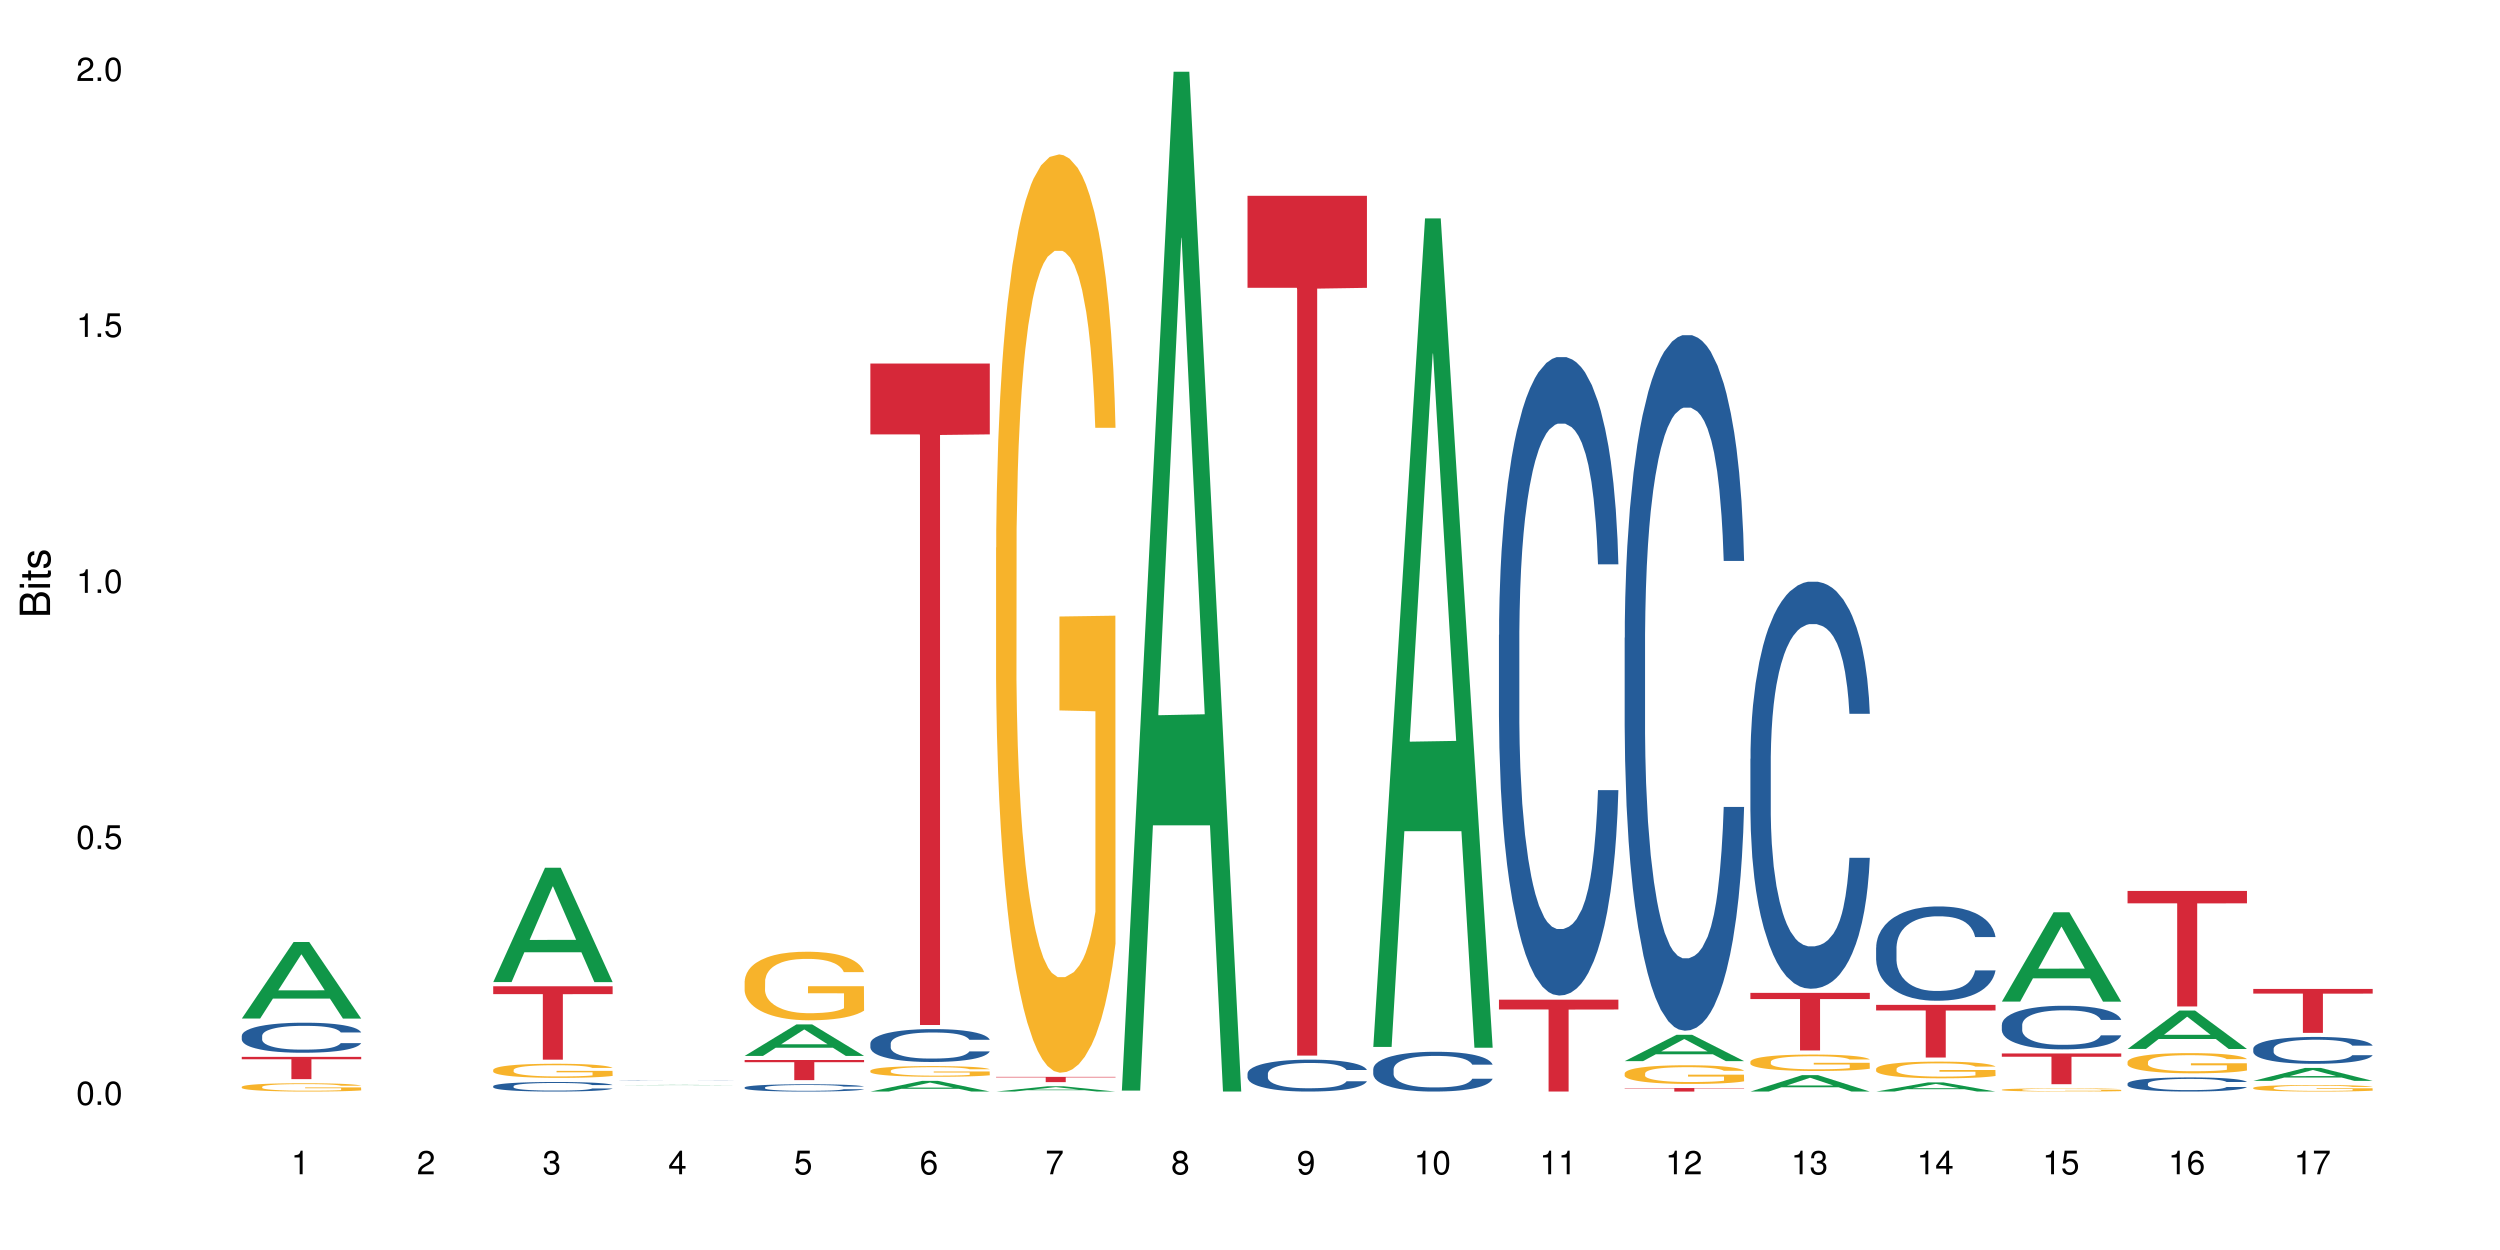 <?xml version="1.0" encoding="UTF-8"?>
<svg xmlns="http://www.w3.org/2000/svg" xmlns:xlink="http://www.w3.org/1999/xlink" width="720pt" height="360pt" viewBox="0 0 720 360" version="1.1">
<defs>
<g>
<symbol overflow="visible" id="glyph0-0">
<path style="stroke:none;" d=""/>
</symbol>
<symbol overflow="visible" id="glyph0-1">
<path style="stroke:none;" d="M 2.641 -6.797 C 2 -6.797 1.422 -6.531 1.078 -6.047 C 0.641 -5.453 0.406 -4.547 0.406 -3.297 C 0.406 -1 1.188 0.219 2.641 0.219 C 4.078 0.219 4.859 -1 4.859 -3.234 C 4.859 -4.562 4.656 -5.438 4.203 -6.047 C 3.844 -6.531 3.281 -6.797 2.641 -6.797 Z M 2.641 -6.047 C 3.547 -6.047 4 -5.125 4 -3.312 C 4 -1.375 3.562 -0.484 2.625 -0.484 C 1.734 -0.484 1.281 -1.422 1.281 -3.281 C 1.281 -5.141 1.734 -6.047 2.641 -6.047 Z M 2.641 -6.047 "/>
</symbol>
<symbol overflow="visible" id="glyph0-2">
<path style="stroke:none;" d="M 1.828 -1 L 0.828 -1 L 0.828 0 L 1.828 0 Z M 1.828 -1 "/>
</symbol>
<symbol overflow="visible" id="glyph0-3">
<path style="stroke:none;" d="M 4.562 -6.797 L 1.062 -6.797 L 0.547 -3.094 L 1.328 -3.094 C 1.719 -3.562 2.047 -3.734 2.578 -3.734 C 3.484 -3.734 4.062 -3.109 4.062 -2.094 C 4.062 -1.125 3.484 -0.531 2.578 -0.531 C 1.828 -0.531 1.375 -0.906 1.188 -1.672 L 0.328 -1.672 C 0.453 -1.109 0.547 -0.844 0.75 -0.594 C 1.125 -0.078 1.828 0.219 2.594 0.219 C 3.969 0.219 4.922 -0.781 4.922 -2.219 C 4.922 -3.562 4.031 -4.484 2.719 -4.484 C 2.25 -4.484 1.859 -4.359 1.469 -4.062 L 1.734 -5.969 L 4.562 -5.969 Z M 4.562 -6.797 "/>
</symbol>
<symbol overflow="visible" id="glyph0-4">
<path style="stroke:none;" d="M 2.484 -4.844 L 2.484 0 L 3.328 0 L 3.328 -6.797 L 2.766 -6.797 C 2.469 -5.75 2.281 -5.609 0.984 -5.453 L 0.984 -4.844 Z M 2.484 -4.844 "/>
</symbol>
<symbol overflow="visible" id="glyph0-5">
<path style="stroke:none;" d="M 4.859 -0.828 L 1.281 -0.828 C 1.359 -1.391 1.672 -1.75 2.5 -2.234 L 3.469 -2.75 C 4.406 -3.266 4.906 -3.969 4.906 -4.812 C 4.906 -5.375 4.672 -5.906 4.266 -6.266 C 3.859 -6.625 3.375 -6.797 2.719 -6.797 C 1.859 -6.797 1.219 -6.5 0.844 -5.922 C 0.609 -5.562 0.5 -5.125 0.484 -4.438 L 1.328 -4.438 C 1.359 -4.906 1.406 -5.188 1.531 -5.406 C 1.75 -5.812 2.188 -6.062 2.703 -6.062 C 3.469 -6.062 4.031 -5.516 4.031 -4.781 C 4.031 -4.25 3.719 -3.797 3.125 -3.438 L 2.234 -2.938 C 0.812 -2.141 0.406 -1.5 0.328 0 L 4.859 0 Z M 4.859 -0.828 "/>
</symbol>
<symbol overflow="visible" id="glyph0-6">
<path style="stroke:none;" d="M 2.125 -3.125 L 2.578 -3.125 C 3.516 -3.125 3.984 -2.703 3.984 -1.891 C 3.984 -1.031 3.469 -0.531 2.578 -0.531 C 1.656 -0.531 1.203 -0.984 1.156 -1.969 L 0.312 -1.969 C 0.344 -1.422 0.438 -1.078 0.609 -0.766 C 0.953 -0.109 1.625 0.219 2.547 0.219 C 3.953 0.219 4.859 -0.609 4.859 -1.906 C 4.859 -2.766 4.516 -3.25 3.703 -3.516 C 4.344 -3.766 4.656 -4.25 4.656 -4.938 C 4.656 -6.109 3.875 -6.797 2.578 -6.797 C 1.203 -6.797 0.484 -6.047 0.453 -4.609 L 1.297 -4.609 C 1.312 -5.016 1.344 -5.25 1.453 -5.453 C 1.641 -5.828 2.062 -6.062 2.594 -6.062 C 3.344 -6.062 3.797 -5.625 3.797 -4.906 C 3.797 -4.422 3.609 -4.141 3.25 -3.984 C 3.016 -3.891 2.719 -3.844 2.125 -3.844 Z M 2.125 -3.125 "/>
</symbol>
<symbol overflow="visible" id="glyph0-7">
<path style="stroke:none;" d="M 3.141 -1.625 L 3.141 0 L 3.984 0 L 3.984 -1.625 L 4.984 -1.625 L 4.984 -2.391 L 3.984 -2.391 L 3.984 -6.797 L 3.359 -6.797 L 0.266 -2.516 L 0.266 -1.625 Z M 3.141 -2.391 L 1 -2.391 L 3.141 -5.359 Z M 3.141 -2.391 "/>
</symbol>
<symbol overflow="visible" id="glyph0-8">
<path style="stroke:none;" d="M 4.781 -5.031 C 4.609 -6.141 3.891 -6.797 2.844 -6.797 C 2.094 -6.797 1.422 -6.438 1.031 -5.828 C 0.609 -5.172 0.406 -4.344 0.406 -3.094 C 0.406 -1.953 0.578 -1.234 0.984 -0.625 C 1.359 -0.078 1.953 0.219 2.703 0.219 C 3.984 0.219 4.922 -0.734 4.922 -2.078 C 4.922 -3.344 4.062 -4.234 2.844 -4.234 C 2.172 -4.234 1.641 -3.969 1.281 -3.469 C 1.281 -5.125 1.828 -6.047 2.797 -6.047 C 3.391 -6.047 3.797 -5.672 3.938 -5.031 Z M 2.734 -3.484 C 3.547 -3.484 4.062 -2.922 4.062 -2 C 4.062 -1.156 3.484 -0.531 2.703 -0.531 C 1.922 -0.531 1.328 -1.188 1.328 -2.047 C 1.328 -2.891 1.906 -3.484 2.734 -3.484 Z M 2.734 -3.484 "/>
</symbol>
<symbol overflow="visible" id="glyph0-9">
<path style="stroke:none;" d="M 4.984 -6.797 L 0.438 -6.797 L 0.438 -5.969 L 4.109 -5.969 C 2.5 -3.656 1.828 -2.234 1.328 0 L 2.219 0 C 2.594 -2.172 3.453 -4.047 4.984 -6.094 Z M 4.984 -6.797 "/>
</symbol>
<symbol overflow="visible" id="glyph0-10">
<path style="stroke:none;" d="M 3.75 -3.578 C 4.453 -4 4.688 -4.344 4.688 -4.984 C 4.688 -6.047 3.844 -6.797 2.641 -6.797 C 1.438 -6.797 0.594 -6.047 0.594 -4.984 C 0.594 -4.359 0.828 -4.016 1.516 -3.578 C 0.734 -3.203 0.359 -2.641 0.359 -1.891 C 0.359 -0.641 1.297 0.219 2.641 0.219 C 3.984 0.219 4.922 -0.641 4.922 -1.875 C 4.922 -2.641 4.531 -3.203 3.75 -3.578 Z M 2.641 -6.047 C 3.359 -6.047 3.812 -5.625 3.812 -4.969 C 3.812 -4.344 3.344 -3.922 2.641 -3.922 C 1.922 -3.922 1.453 -4.344 1.453 -4.984 C 1.453 -5.625 1.922 -6.047 2.641 -6.047 Z M 2.641 -3.203 C 3.484 -3.203 4.062 -2.672 4.062 -1.875 C 4.062 -1.062 3.484 -0.531 2.625 -0.531 C 1.797 -0.531 1.219 -1.078 1.219 -1.875 C 1.219 -2.672 1.797 -3.203 2.641 -3.203 Z M 2.641 -3.203 "/>
</symbol>
<symbol overflow="visible" id="glyph0-11">
<path style="stroke:none;" d="M 0.516 -1.547 C 0.672 -0.438 1.406 0.219 2.438 0.219 C 3.188 0.219 3.859 -0.141 4.266 -0.75 C 4.688 -1.406 4.891 -2.25 4.891 -3.484 C 4.891 -4.625 4.703 -5.359 4.312 -5.953 C 3.938 -6.5 3.344 -6.797 2.594 -6.797 C 1.297 -6.797 0.359 -5.844 0.359 -4.516 C 0.359 -3.25 1.234 -2.344 2.453 -2.344 C 3.094 -2.344 3.562 -2.578 4.016 -3.109 C 4 -1.453 3.469 -0.531 2.5 -0.531 C 1.906 -0.531 1.484 -0.906 1.359 -1.547 Z M 2.578 -6.062 C 3.375 -6.062 3.969 -5.406 3.969 -4.531 C 3.969 -3.688 3.375 -3.094 2.547 -3.094 C 1.734 -3.094 1.234 -3.672 1.234 -4.578 C 1.234 -5.438 1.797 -6.062 2.578 -6.062 Z M 2.578 -6.062 "/>
</symbol>
<symbol overflow="visible" id="glyph1-0">
<path style="stroke:none;" d=""/>
</symbol>
<symbol overflow="visible" id="glyph1-1">
<path style="stroke:none;" d="M 0 -0.953 L 0 -4.891 C 0 -5.719 -0.234 -6.344 -0.734 -6.797 C -1.188 -7.234 -1.812 -7.469 -2.5 -7.469 C -3.547 -7.469 -4.188 -7 -4.625 -5.875 C -4.984 -6.672 -5.641 -7.094 -6.531 -7.094 C -7.156 -7.094 -7.734 -6.859 -8.141 -6.391 C -8.562 -5.938 -8.75 -5.344 -8.75 -4.5 L -8.75 -0.953 Z M -4.984 -2.062 L -7.766 -2.062 L -7.766 -4.219 C -7.766 -4.844 -7.688 -5.203 -7.453 -5.5 C -7.219 -5.812 -6.859 -5.969 -6.375 -5.969 C -5.906 -5.969 -5.531 -5.812 -5.297 -5.5 C -5.062 -5.203 -4.984 -4.844 -4.984 -4.219 Z M -0.984 -2.062 L -4 -2.062 L -4 -4.781 C -4 -5.328 -3.859 -5.688 -3.578 -5.953 C -3.297 -6.219 -2.922 -6.359 -2.484 -6.359 C -2.062 -6.359 -1.688 -6.219 -1.406 -5.953 C -1.109 -5.688 -0.984 -5.328 -0.984 -4.781 Z M -0.984 -2.062 "/>
</symbol>
<symbol overflow="visible" id="glyph1-2">
<path style="stroke:none;" d="M -6.281 -1.797 L -6.281 -0.797 L 0 -0.797 L 0 -1.797 Z M -8.75 -1.797 L -8.75 -0.797 L -7.484 -0.797 L -7.484 -1.797 Z M -8.75 -1.797 "/>
</symbol>
<symbol overflow="visible" id="glyph1-3">
<path style="stroke:none;" d="M -6.281 -3.047 L -6.281 -2.016 L -8.016 -2.016 L -8.016 -1.016 L -6.281 -1.016 L -6.281 -0.172 L -5.469 -0.172 L -5.469 -1.016 L -0.719 -1.016 C -0.078 -1.016 0.281 -1.453 0.281 -2.234 C 0.281 -2.469 0.25 -2.719 0.188 -3.047 L -0.641 -3.047 C -0.609 -2.922 -0.594 -2.766 -0.594 -2.562 C -0.594 -2.141 -0.719 -2.016 -1.156 -2.016 L -5.469 -2.016 L -5.469 -3.047 Z M -6.281 -3.047 "/>
</symbol>
<symbol overflow="visible" id="glyph1-4">
<path style="stroke:none;" d="M -4.531 -5.25 C -5.766 -5.25 -6.469 -4.422 -6.469 -2.969 C -6.469 -1.516 -5.719 -0.562 -4.547 -0.562 C -3.562 -0.562 -3.094 -1.062 -2.734 -2.562 L -2.516 -3.484 C -2.344 -4.188 -2.094 -4.469 -1.625 -4.469 C -1.047 -4.469 -0.641 -3.875 -0.641 -3 C -0.641 -2.453 -0.797 -2 -1.062 -1.75 C -1.25 -1.594 -1.422 -1.531 -1.875 -1.469 L -1.875 -0.406 C -0.422 -0.453 0.281 -1.266 0.281 -2.922 C 0.281 -4.5 -0.5 -5.516 -1.719 -5.516 C -2.656 -5.516 -3.172 -4.984 -3.469 -3.734 L -3.703 -2.766 C -3.891 -1.953 -4.156 -1.609 -4.594 -1.609 C -5.172 -1.609 -5.547 -2.125 -5.547 -2.938 C -5.547 -3.75 -5.203 -4.172 -4.531 -4.203 Z M -4.531 -5.25 "/>
</symbol>
</g>
</defs>
<g id="surface68754">
<rect x="0" y="0" width="720" height="360" style="fill:rgb(100%,100%,100%);fill-opacity:1;stroke:none;"/>
<path style=" stroke:none;fill-rule:nonzero;fill:rgb(6.275%,58.824%,28.235%);fill-opacity:1;" d="M 69.629 293.344 L 69.668 293.32 L 84.551 271.301 L 89.07 271.301 L 104.027 293.363 L 98.77 293.363 L 95.023 287.605 L 78.598 287.605 L 74.922 293.344 L 69.629 293.344 L 80.176 285.223 L 93.516 285.203 L 86.863 274.906 L 86.789 274.883 L 86.719 274.945 L 80.141 285.203 L 80.176 285.223 Z M 69.629 293.344 "/>
<path style=" stroke:none;fill-rule:nonzero;fill:rgb(14.51%,36.078%,60%);fill-opacity:1;" d="M 69.629 298.309 L 69.672 298.301 L 69.672 298.109 L 69.797 297.809 L 70.09 297.43 L 70.383 297.168 L 71.141 296.703 L 72.188 296.25 L 73.277 295.902 L 74.074 295.699 L 74.789 295.539 L 76.426 295.246 L 77.473 295.098 L 78.605 294.961 L 79.992 294.828 L 80.996 294.75 L 83.262 294.621 L 84.941 294.566 L 86.242 294.543 L 89.051 294.543 L 90.73 294.574 L 91.945 294.613 L 93.289 294.676 L 94.422 294.75 L 96.391 294.922 L 98.152 295.145 L 98.949 295.27 L 100.207 295.516 L 101.172 295.754 L 101.844 295.957 L 102.602 296.25 L 103.27 296.609 L 103.773 297.012 L 104.027 297.352 L 98.152 297.352 L 97.859 297.035 L 97.523 296.789 L 96.895 296.465 L 96.266 296.234 L 95.387 296.008 L 94.586 295.855 L 93.496 295.707 L 92.531 295.609 L 91.527 295.539 L 90.562 295.492 L 88.715 295.445 L 86.574 295.445 L 85.777 295.461 L 84.145 295.523 L 83.262 295.578 L 82.004 295.691 L 81.121 295.793 L 80.074 295.949 L 79.359 296.086 L 78.48 296.293 L 77.852 296.473 L 77.137 296.734 L 76.719 296.934 L 76.34 297.152 L 76.004 297.414 L 75.754 297.691 L 75.586 297.984 L 75.5 298.27 L 75.5 299.496 L 75.586 299.781 L 75.797 300.113 L 76.34 300.594 L 77.137 301.012 L 78.062 301.344 L 78.941 301.582 L 79.445 301.695 L 80.117 301.82 L 81.164 301.977 L 82.676 302.137 L 83.555 302.199 L 84.898 302.262 L 86.281 302.293 L 88.129 302.293 L 89.766 302.262 L 90.855 302.223 L 91.988 302.16 L 93.539 302.027 L 94.504 301.898 L 95.344 301.75 L 95.973 301.598 L 96.391 301.473 L 97.02 301.227 L 97.523 300.957 L 97.902 300.68 L 98.152 300.414 L 104.027 300.414 L 103.773 300.73 L 103.398 301.039 L 103.02 301.266 L 102.434 301.543 L 101.762 301.789 L 100.797 302.066 L 100 302.246 L 98.949 302.445 L 97.984 302.594 L 96.938 302.73 L 95.387 302.887 L 94.379 302.969 L 93.289 303.039 L 91.988 303.102 L 90.352 303.156 L 88.59 303.188 L 86.953 303.195 L 85.191 303.18 L 83.891 303.148 L 82.172 303.078 L 80.031 302.934 L 78.48 302.785 L 77.266 302.637 L 76.215 302.477 L 75.039 302.262 L 73.531 301.914 L 72.609 301.645 L 71.977 301.426 L 71.266 301.117 L 70.762 300.84 L 70.176 300.395 L 69.754 299.836 L 69.629 299.398 Z M 69.629 298.309 "/>
<path style=" stroke:none;fill-rule:nonzero;fill:rgb(96.863%,70.196%,16.863%);fill-opacity:1;" d="M 69.629 313 L 69.672 313 L 69.672 312.953 L 69.84 312.855 L 70.258 312.719 L 70.805 312.609 L 71.391 312.523 L 71.77 312.477 L 72.398 312.41 L 72.941 312.363 L 74.328 312.262 L 76.09 312.172 L 77.055 312.133 L 78.145 312.094 L 79.695 312.055 L 80.41 312.039 L 82.59 312.004 L 85.066 311.98 L 87.793 311.973 L 89.051 311.977 L 90.77 311.984 L 93.121 312.008 L 94.461 312.031 L 95.512 312.055 L 96.602 312.082 L 97.945 312.125 L 99.203 312.18 L 100.207 312.23 L 101.215 312.297 L 102.055 312.367 L 102.766 312.441 L 103.398 312.535 L 103.773 312.609 L 104.027 312.688 L 98.195 312.688 L 97.859 312.609 L 97.48 312.551 L 96.852 312.48 L 96.223 312.426 L 95.594 312.387 L 94.422 312.328 L 93.414 312.293 L 92.156 312.262 L 90.938 312.242 L 89.555 312.23 L 88.715 312.227 L 86.492 312.227 L 84.48 312.242 L 83.305 312.258 L 82.465 312.277 L 81.289 312.309 L 80.578 312.336 L 80.156 312.352 L 78.898 312.422 L 78.062 312.48 L 77.598 312.523 L 77.012 312.59 L 76.594 312.648 L 76.133 312.734 L 75.879 312.801 L 75.543 312.949 L 75.5 313.344 L 75.629 313.426 L 75.879 313.516 L 76.215 313.598 L 76.719 313.68 L 77.223 313.742 L 78.102 313.828 L 78.859 313.887 L 79.445 313.922 L 80.578 313.98 L 81.039 314 L 82.129 314.039 L 83.262 314.07 L 84.645 314.098 L 85.695 314.109 L 87.371 314.121 L 89.512 314.121 L 92.027 314.109 L 93.625 314.09 L 94.715 314.074 L 95.426 314.059 L 96.309 314.035 L 96.938 314.012 L 97.523 313.988 L 98.238 313.949 L 98.238 313.426 L 87.875 313.426 L 87.875 313.18 L 103.984 313.18 L 104.027 314.035 L 103.145 314.094 L 102.055 314.148 L 101.004 314.195 L 99.914 314.23 L 98.363 314.273 L 97.105 314.297 L 95.176 314.328 L 93.414 314.348 L 91.566 314.363 L 89.934 314.367 L 88.004 314.371 L 86.281 314.367 L 84.438 314.352 L 82.969 314.336 L 81.625 314.312 L 80.285 314.285 L 78.605 314.238 L 77.516 314.203 L 76.383 314.156 L 75.25 314.102 L 74.242 314.043 L 73.574 313.996 L 72.902 313.945 L 72.188 313.879 L 71.516 313.805 L 71.012 313.734 L 70.551 313.66 L 70.215 313.586 L 69.883 313.488 L 69.715 313.41 L 69.629 313.344 Z M 69.629 313 "/>
<path style=" stroke:none;fill-rule:nonzero;fill:rgb(83.922%,15.686%,22.353%);fill-opacity:1;" d="M 69.629 304.375 L 104.027 304.375 L 104.027 305.062 L 89.691 305.07 L 89.691 310.797 L 83.922 310.797 L 83.922 305.074 L 83.84 305.062 L 69.629 305.062 Z M 69.629 304.375 "/>
<path style=" stroke:none;fill-rule:nonzero;fill:rgb(6.275%,58.824%,28.235%);fill-opacity:1;" d="M 142.043 282.832 L 142.078 282.801 L 156.965 249.906 L 161.484 249.906 L 176.441 282.863 L 171.184 282.863 L 167.438 274.258 L 151.012 274.258 L 147.336 282.832 L 142.043 282.832 L 152.59 270.703 L 165.93 270.672 L 159.277 255.293 L 159.203 255.262 L 159.133 255.352 L 152.555 270.672 L 152.59 270.703 Z M 142.043 282.832 "/>
<path style=" stroke:none;fill-rule:nonzero;fill:rgb(14.51%,36.078%,60%);fill-opacity:1;" d="M 142.043 312.812 L 142.086 312.809 L 142.086 312.75 L 142.211 312.652 L 142.504 312.531 L 142.797 312.449 L 143.555 312.301 L 144.602 312.156 L 145.691 312.047 L 146.488 311.98 L 147.203 311.93 L 148.84 311.836 L 149.887 311.789 L 151.02 311.746 L 152.402 311.703 L 153.41 311.676 L 155.676 311.637 L 157.355 311.621 L 158.652 311.613 L 161.465 311.613 L 163.145 311.621 L 164.359 311.633 L 165.703 311.656 L 166.832 311.676 L 168.805 311.734 L 170.566 311.805 L 171.363 311.844 L 172.621 311.922 L 173.586 311.996 L 174.258 312.062 L 175.012 312.156 L 175.684 312.27 L 176.188 312.398 L 176.441 312.508 L 170.566 312.508 L 170.273 312.406 L 169.938 312.328 L 169.309 312.223 L 168.68 312.152 L 167.797 312.078 L 167 312.031 L 165.91 311.98 L 164.945 311.953 L 163.941 311.93 L 162.977 311.914 L 161.129 311.898 L 158.988 311.898 L 158.191 311.902 L 156.559 311.926 L 155.676 311.941 L 154.418 311.977 L 153.535 312.012 L 152.488 312.059 L 151.773 312.102 L 150.895 312.168 L 150.266 312.227 L 149.551 312.309 L 149.133 312.375 L 148.754 312.445 L 148.418 312.527 L 148.168 312.617 L 148 312.707 L 147.914 312.801 L 147.914 313.191 L 148 313.281 L 148.211 313.387 L 148.754 313.539 L 149.551 313.676 L 150.473 313.781 L 151.355 313.855 L 151.859 313.891 L 152.531 313.934 L 153.578 313.98 L 155.09 314.031 L 155.969 314.055 L 157.312 314.074 L 158.695 314.082 L 160.543 314.082 L 162.18 314.074 L 163.27 314.059 L 164.402 314.039 L 165.953 313.996 L 166.918 313.957 L 167.758 313.91 L 168.387 313.859 L 168.805 313.82 L 169.434 313.742 L 169.938 313.656 L 170.316 313.57 L 170.566 313.484 L 176.441 313.484 L 176.188 313.582 L 175.812 313.684 L 175.434 313.754 L 174.848 313.844 L 174.176 313.922 L 173.211 314.012 L 172.414 314.066 L 171.363 314.133 L 170.398 314.18 L 169.352 314.223 L 167.797 314.273 L 166.793 314.297 L 165.703 314.32 L 164.402 314.34 L 162.766 314.359 L 161.004 314.367 L 159.367 314.371 L 157.605 314.367 L 156.305 314.355 L 154.586 314.332 L 152.445 314.289 L 150.895 314.238 L 149.676 314.191 L 148.629 314.141 L 147.453 314.074 L 145.945 313.961 L 145.02 313.875 L 144.391 313.805 L 143.68 313.707 L 143.176 313.617 L 142.59 313.477 L 142.168 313.297 L 142.043 313.16 Z M 142.043 312.812 "/>
<path style=" stroke:none;fill-rule:nonzero;fill:rgb(96.863%,70.196%,16.863%);fill-opacity:1;" d="M 142.043 308.105 L 142.086 308.102 L 142.086 308.027 L 142.254 307.859 L 142.672 307.629 L 143.219 307.438 L 143.805 307.289 L 144.184 307.211 L 144.812 307.102 L 145.355 307.02 L 146.742 306.852 L 148.504 306.695 L 149.469 306.629 L 150.559 306.566 L 152.109 306.492 L 152.824 306.469 L 155.004 306.41 L 157.48 306.371 L 160.207 306.359 L 161.465 306.363 L 163.184 306.379 L 165.535 306.418 L 166.875 306.457 L 167.926 306.492 L 169.016 306.543 L 170.359 306.617 L 171.617 306.707 L 172.621 306.797 L 173.629 306.906 L 174.469 307.027 L 175.18 307.156 L 175.812 307.312 L 176.188 307.441 L 176.441 307.574 L 170.609 307.574 L 170.273 307.441 L 169.895 307.344 L 169.266 307.219 L 168.637 307.129 L 168.008 307.059 L 166.832 306.961 L 165.828 306.902 L 164.57 306.852 L 163.352 306.816 L 161.969 306.797 L 161.129 306.789 L 158.906 306.789 L 156.891 306.812 L 155.719 306.844 L 154.879 306.875 L 153.703 306.93 L 152.992 306.973 L 152.57 307.004 L 151.312 307.117 L 150.473 307.223 L 150.012 307.293 L 149.426 307.406 L 149.008 307.504 L 148.547 307.652 L 148.293 307.766 L 147.957 308.02 L 147.914 308.688 L 148.043 308.828 L 148.293 308.98 L 148.629 309.117 L 149.133 309.258 L 149.637 309.363 L 150.516 309.512 L 151.273 309.605 L 151.859 309.668 L 152.992 309.77 L 153.453 309.805 L 154.543 309.871 L 155.676 309.922 L 157.059 309.969 L 158.109 309.988 L 159.785 310.008 L 161.926 310.008 L 164.441 309.984 L 166.035 309.957 L 167.129 309.926 L 167.84 309.898 L 168.723 309.859 L 169.352 309.82 L 169.938 309.781 L 170.652 309.719 L 170.652 308.828 L 160.289 308.824 L 160.289 308.41 L 176.398 308.406 L 176.441 309.859 L 175.559 309.961 L 174.469 310.055 L 173.418 310.133 L 172.328 310.195 L 170.777 310.266 L 169.52 310.309 L 167.59 310.363 L 165.828 310.395 L 163.98 310.418 L 162.344 310.43 L 160.418 310.434 L 158.695 310.426 L 156.852 310.402 L 155.383 310.371 L 154.039 310.336 L 152.699 310.285 L 151.02 310.207 L 149.93 310.145 L 148.797 310.066 L 147.664 309.977 L 146.656 309.875 L 145.984 309.797 L 145.316 309.707 L 144.602 309.594 L 143.93 309.469 L 143.426 309.355 L 142.965 309.223 L 142.629 309.102 L 142.293 308.934 L 142.129 308.801 L 142.043 308.684 Z M 142.043 308.105 "/>
<path style=" stroke:none;fill-rule:nonzero;fill:rgb(83.922%,15.686%,22.353%);fill-opacity:1;" d="M 142.043 284.043 L 176.441 284.043 L 176.441 286.305 L 162.105 286.324 L 162.105 305.18 L 156.336 305.18 L 156.336 286.344 L 156.254 286.305 L 142.043 286.305 Z M 142.043 284.043 "/>
<path style=" stroke:none;fill-rule:nonzero;fill:rgb(6.275%,58.824%,28.235%);fill-opacity:1;" d="M 178.25 312.539 L 178.285 312.539 L 193.172 312.449 L 197.691 312.449 L 212.648 312.539 L 207.391 312.539 L 203.645 312.516 L 187.219 312.516 L 183.543 312.539 L 178.25 312.539 L 188.797 312.504 L 202.137 312.504 L 195.484 312.465 L 195.34 312.465 L 188.762 312.504 L 188.797 312.504 Z M 178.25 312.539 "/>
<path style=" stroke:none;fill-rule:nonzero;fill:rgb(14.51%,36.078%,60%);fill-opacity:1;" d="M 178.25 311.223 L 178.293 311.223 L 178.293 311.219 L 178.418 311.219 L 179.004 311.211 L 179.762 311.207 L 180.809 311.203 L 181.898 311.199 L 182.695 311.195 L 183.41 311.195 L 185.047 311.191 L 186.094 311.191 L 187.227 311.188 L 191.883 311.188 L 193.562 311.184 L 199.348 311.184 L 200.566 311.188 L 205.012 311.188 L 206.773 311.191 L 207.57 311.191 L 208.828 311.195 L 209.793 311.195 L 210.465 311.199 L 211.219 311.203 L 211.891 311.207 L 212.395 311.211 L 212.648 311.215 L 206.773 311.215 L 206.48 311.211 L 206.145 311.207 L 205.516 311.203 L 204.887 311.203 L 204.004 311.199 L 203.207 311.199 L 202.117 311.195 L 190.625 311.195 L 189.742 311.199 L 187.98 311.199 L 187.102 311.203 L 186.473 311.203 L 185.758 311.207 L 185.34 311.207 L 184.961 311.211 L 184.625 311.215 L 184.375 311.215 L 184.207 311.219 L 184.121 311.223 L 184.121 311.234 L 184.207 311.238 L 184.418 311.242 L 184.961 311.246 L 185.758 311.25 L 186.68 311.254 L 187.562 311.254 L 188.066 311.258 L 189.785 311.258 L 191.297 311.262 L 200.609 311.262 L 202.16 311.258 L 203.965 311.258 L 204.594 311.254 L 205.012 311.254 L 205.641 311.25 L 206.145 311.25 L 206.523 311.246 L 206.773 311.242 L 212.648 311.242 L 212.395 311.246 L 212.016 311.25 L 211.641 311.254 L 211.055 311.254 L 210.383 311.258 L 209.418 311.262 L 208.621 311.262 L 207.57 311.266 L 205.559 311.266 L 204.004 311.27 L 188.652 311.27 L 187.102 311.266 L 184.836 311.266 L 183.66 311.262 L 182.152 311.258 L 181.227 311.258 L 180.598 311.254 L 179.887 311.25 L 179.383 311.246 L 178.797 311.242 L 178.375 311.238 L 178.25 311.234 Z M 178.25 311.223 "/>
<path style=" stroke:none;fill-rule:nonzero;fill:rgb(6.275%,58.824%,28.235%);fill-opacity:1;" d="M 214.457 304.102 L 214.492 304.094 L 229.379 295.027 L 233.898 295.027 L 248.855 304.109 L 243.598 304.109 L 239.852 301.738 L 223.422 301.738 L 219.75 304.102 L 214.457 304.102 L 225.004 300.758 L 238.344 300.75 L 231.691 296.512 L 231.617 296.504 L 231.547 296.527 L 224.969 300.75 L 225.004 300.758 Z M 214.457 304.102 "/>
<path style=" stroke:none;fill-rule:nonzero;fill:rgb(14.51%,36.078%,60%);fill-opacity:1;" d="M 214.457 313.184 L 214.5 313.18 L 214.5 313.133 L 214.625 313.062 L 214.918 312.969 L 215.211 312.906 L 215.969 312.793 L 217.016 312.684 L 218.105 312.598 L 218.902 312.547 L 219.617 312.508 L 221.254 312.438 L 222.301 312.402 L 223.434 312.367 L 224.816 312.336 L 225.824 312.316 L 228.09 312.285 L 229.77 312.273 L 231.066 312.266 L 233.879 312.266 L 235.555 312.273 L 236.773 312.285 L 238.117 312.301 L 239.246 312.316 L 241.219 312.359 L 242.98 312.414 L 243.777 312.445 L 245.035 312.504 L 246 312.562 L 246.672 312.609 L 247.426 312.684 L 248.098 312.77 L 248.602 312.867 L 248.855 312.949 L 242.98 312.949 L 242.688 312.871 L 242.352 312.812 L 241.723 312.734 L 241.094 312.68 L 240.211 312.621 L 239.414 312.586 L 238.324 312.551 L 237.359 312.527 L 236.352 312.508 L 235.391 312.496 L 233.543 312.484 L 231.402 312.484 L 230.605 312.488 L 228.973 312.504 L 228.09 312.52 L 226.832 312.547 L 225.949 312.57 L 224.902 312.609 L 224.188 312.641 L 223.309 312.691 L 222.68 312.734 L 221.965 312.801 L 221.547 312.848 L 221.168 312.902 L 220.832 312.965 L 220.582 313.031 L 220.414 313.102 L 220.328 313.172 L 220.328 313.469 L 220.414 313.539 L 220.625 313.621 L 221.168 313.738 L 221.965 313.84 L 222.887 313.922 L 223.77 313.977 L 224.273 314.004 L 224.945 314.035 L 225.992 314.074 L 227.504 314.113 L 228.383 314.129 L 229.727 314.145 L 231.109 314.152 L 232.957 314.152 L 234.59 314.145 L 235.684 314.133 L 236.816 314.117 L 238.367 314.086 L 239.332 314.055 L 240.172 314.02 L 240.801 313.98 L 241.219 313.953 L 241.848 313.891 L 242.352 313.828 L 242.73 313.758 L 242.98 313.695 L 248.855 313.695 L 248.602 313.77 L 248.223 313.844 L 247.848 313.902 L 247.258 313.969 L 246.59 314.027 L 245.625 314.094 L 244.828 314.141 L 243.777 314.188 L 242.812 314.223 L 241.766 314.258 L 240.211 314.297 L 239.207 314.316 L 238.117 314.332 L 236.816 314.348 L 235.18 314.359 L 233.418 314.367 L 231.781 314.371 L 230.02 314.367 L 228.719 314.359 L 227 314.344 L 224.859 314.309 L 223.309 314.27 L 222.09 314.234 L 221.043 314.195 L 219.867 314.145 L 218.359 314.059 L 217.434 313.992 L 216.805 313.941 L 216.094 313.863 L 215.59 313.797 L 215.004 313.691 L 214.582 313.555 L 214.457 313.449 Z M 214.457 313.184 "/>
<path style=" stroke:none;fill-rule:nonzero;fill:rgb(96.863%,70.196%,16.863%);fill-opacity:1;" d="M 214.457 282.555 L 214.5 282.535 L 214.5 282.176 L 214.668 281.363 L 215.086 280.246 L 215.633 279.324 L 216.219 278.605 L 216.598 278.227 L 217.227 277.684 L 217.77 277.289 L 219.156 276.477 L 220.918 275.719 L 221.883 275.395 L 222.973 275.086 L 224.523 274.742 L 225.238 274.617 L 227.418 274.328 L 229.895 274.148 L 232.621 274.094 L 233.879 274.113 L 235.598 274.184 L 237.949 274.383 L 239.289 274.562 L 240.34 274.742 L 241.43 274.977 L 242.77 275.34 L 244.031 275.773 L 245.035 276.203 L 246.043 276.746 L 246.883 277.324 L 247.594 277.953 L 248.223 278.711 L 248.602 279.344 L 248.855 279.977 L 243.023 279.977 L 242.688 279.344 L 242.309 278.855 L 241.68 278.262 L 241.051 277.828 L 240.422 277.484 L 239.246 277.016 L 238.242 276.727 L 236.984 276.477 L 235.766 276.312 L 234.383 276.203 L 233.543 276.168 L 231.32 276.168 L 229.305 276.297 L 228.133 276.441 L 227.293 276.582 L 226.117 276.855 L 225.406 277.07 L 224.984 277.215 L 223.727 277.773 L 222.887 278.281 L 222.426 278.621 L 221.84 279.164 L 221.422 279.652 L 220.957 280.371 L 220.707 280.914 L 220.371 282.141 L 220.328 285.387 L 220.457 286.074 L 220.707 286.812 L 221.043 287.461 L 221.547 288.148 L 222.051 288.672 L 222.93 289.375 L 223.684 289.844 L 224.273 290.148 L 225.406 290.637 L 225.867 290.801 L 226.957 291.125 L 228.09 291.375 L 229.473 291.594 L 230.523 291.703 L 232.199 291.793 L 234.34 291.793 L 236.855 291.684 L 238.449 291.539 L 239.543 291.395 L 240.254 291.27 L 241.137 291.07 L 241.766 290.891 L 242.352 290.691 L 243.066 290.383 L 243.066 286.074 L 232.703 286.055 L 232.703 284.035 L 248.812 284.016 L 248.855 291.07 L 247.973 291.559 L 246.883 292.027 L 245.832 292.387 L 244.742 292.695 L 243.191 293.035 L 241.934 293.254 L 240.004 293.504 L 238.242 293.668 L 236.395 293.777 L 234.758 293.828 L 232.828 293.848 L 231.109 293.812 L 229.266 293.703 L 227.797 293.559 L 226.453 293.379 L 225.113 293.145 L 223.434 292.766 L 222.344 292.457 L 221.211 292.078 L 220.078 291.629 L 219.07 291.141 L 218.398 290.762 L 217.73 290.332 L 217.016 289.789 L 216.344 289.176 L 215.84 288.617 L 215.379 287.984 L 215.043 287.391 L 214.707 286.578 L 214.539 285.93 L 214.457 285.371 Z M 214.457 282.555 "/>
<path style=" stroke:none;fill-rule:nonzero;fill:rgb(83.922%,15.686%,22.353%);fill-opacity:1;" d="M 214.457 305.289 L 248.855 305.289 L 248.855 305.91 L 234.52 305.914 L 234.52 311.086 L 228.75 311.086 L 228.75 305.922 L 228.668 305.91 L 214.457 305.91 Z M 214.457 305.289 "/>
<path style=" stroke:none;fill-rule:nonzero;fill:rgb(6.275%,58.824%,28.235%);fill-opacity:1;" d="M 250.664 314.367 L 250.699 314.363 L 265.582 311.289 L 270.105 311.289 L 285.062 314.371 L 279.805 314.371 L 276.059 313.566 L 259.629 313.566 L 255.957 314.367 L 250.664 314.367 L 261.211 313.234 L 274.551 313.23 L 267.898 311.793 L 267.824 311.793 L 267.754 311.801 L 261.176 313.23 L 261.211 313.234 Z M 250.664 314.367 "/>
<path style=" stroke:none;fill-rule:nonzero;fill:rgb(14.51%,36.078%,60%);fill-opacity:1;" d="M 250.664 300.504 L 250.707 300.492 L 250.707 300.285 L 250.832 299.957 L 251.125 299.543 L 251.418 299.258 L 252.176 298.746 L 253.223 298.254 L 254.312 297.871 L 255.109 297.645 L 255.824 297.473 L 257.461 297.152 L 258.508 296.988 L 259.641 296.84 L 261.023 296.695 L 262.031 296.609 L 264.297 296.469 L 265.977 296.41 L 267.273 296.383 L 270.086 296.383 L 271.762 296.418 L 272.98 296.461 L 274.32 296.531 L 275.453 296.609 L 277.426 296.797 L 279.188 297.039 L 279.984 297.18 L 281.242 297.445 L 282.207 297.707 L 282.879 297.934 L 283.633 298.254 L 284.305 298.641 L 284.809 299.082 L 285.062 299.457 L 279.188 299.457 L 278.895 299.109 L 278.559 298.84 L 277.93 298.484 L 277.301 298.234 L 276.418 297.984 L 275.621 297.82 L 274.531 297.656 L 273.566 297.551 L 272.559 297.473 L 271.594 297.422 L 269.75 297.371 L 267.609 297.371 L 266.812 297.387 L 265.18 297.457 L 264.297 297.516 L 263.039 297.637 L 262.156 297.75 L 261.109 297.922 L 260.395 298.07 L 259.516 298.297 L 258.887 298.496 L 258.172 298.781 L 257.754 298.996 L 257.375 299.238 L 257.039 299.523 L 256.789 299.828 L 256.621 300.148 L 256.535 300.461 L 256.535 301.801 L 256.621 302.113 L 256.832 302.477 L 257.375 303.004 L 258.172 303.461 L 259.094 303.828 L 259.977 304.086 L 260.48 304.207 L 261.152 304.344 L 262.199 304.52 L 263.711 304.691 L 264.59 304.762 L 265.934 304.832 L 267.316 304.863 L 269.164 304.863 L 270.797 304.832 L 271.891 304.785 L 273.023 304.719 L 274.574 304.57 L 275.539 304.434 L 276.379 304.27 L 277.008 304.102 L 277.426 303.965 L 278.055 303.695 L 278.559 303.402 L 278.938 303.098 L 279.188 302.805 L 285.062 302.805 L 284.809 303.152 L 284.43 303.488 L 284.055 303.738 L 283.465 304.043 L 282.797 304.312 L 281.832 304.613 L 281.035 304.812 L 279.984 305.031 L 279.02 305.195 L 277.973 305.34 L 276.418 305.516 L 275.414 305.602 L 274.32 305.68 L 273.023 305.746 L 271.387 305.809 L 269.625 305.844 L 267.988 305.852 L 266.227 305.836 L 264.926 305.801 L 263.207 305.723 L 261.066 305.566 L 259.516 305.402 L 258.297 305.238 L 257.25 305.062 L 256.074 304.832 L 254.566 304.449 L 253.641 304.156 L 253.012 303.914 L 252.301 303.574 L 251.797 303.273 L 251.211 302.789 L 250.789 302.172 L 250.664 301.695 Z M 250.664 300.504 "/>
<path style=" stroke:none;fill-rule:nonzero;fill:rgb(96.863%,70.196%,16.863%);fill-opacity:1;" d="M 250.664 308.352 L 250.707 308.348 L 250.707 308.293 L 250.875 308.164 L 251.293 307.992 L 251.84 307.848 L 252.426 307.734 L 252.805 307.676 L 253.434 307.59 L 253.977 307.527 L 255.363 307.402 L 257.125 307.285 L 258.09 307.234 L 259.18 307.188 L 260.73 307.133 L 261.445 307.113 L 263.625 307.066 L 266.102 307.039 L 268.828 307.031 L 270.086 307.035 L 271.805 307.047 L 274.156 307.078 L 275.496 307.105 L 276.547 307.133 L 277.637 307.168 L 278.977 307.227 L 280.238 307.293 L 281.242 307.359 L 282.25 307.445 L 283.09 307.535 L 283.801 307.633 L 284.43 307.75 L 284.809 307.852 L 285.062 307.949 L 279.23 307.949 L 278.895 307.852 L 278.516 307.773 L 277.887 307.68 L 277.258 307.613 L 276.629 307.559 L 275.453 307.488 L 274.449 307.441 L 273.191 307.402 L 271.973 307.379 L 270.59 307.359 L 269.75 307.355 L 267.527 307.355 L 265.512 307.375 L 264.34 307.398 L 263.5 307.418 L 262.324 307.461 L 261.613 307.496 L 261.191 307.52 L 259.934 307.605 L 259.094 307.684 L 258.633 307.738 L 258.047 307.82 L 257.629 307.898 L 257.164 308.012 L 256.914 308.094 L 256.578 308.285 L 256.535 308.793 L 256.664 308.898 L 256.914 309.016 L 257.25 309.117 L 257.754 309.223 L 258.258 309.305 L 259.137 309.414 L 259.891 309.488 L 260.48 309.535 L 261.613 309.609 L 262.074 309.637 L 263.164 309.688 L 264.297 309.727 L 265.68 309.758 L 266.73 309.777 L 268.406 309.789 L 270.547 309.789 L 273.062 309.773 L 274.656 309.75 L 275.75 309.73 L 276.461 309.707 L 277.344 309.68 L 277.973 309.648 L 278.559 309.617 L 279.273 309.57 L 279.273 308.898 L 268.91 308.895 L 268.91 308.582 L 285.02 308.578 L 285.062 309.68 L 284.18 309.754 L 283.09 309.828 L 282.039 309.883 L 280.949 309.93 L 279.398 309.984 L 278.141 310.02 L 276.211 310.059 L 274.449 310.082 L 272.602 310.102 L 270.965 310.109 L 269.035 310.109 L 267.316 310.105 L 265.473 310.09 L 264.004 310.066 L 262.66 310.039 L 261.32 310 L 259.641 309.941 L 258.551 309.895 L 257.418 309.836 L 256.285 309.766 L 255.277 309.688 L 254.605 309.629 L 253.938 309.562 L 253.223 309.477 L 252.551 309.383 L 252.047 309.297 L 251.586 309.195 L 251.25 309.105 L 250.914 308.977 L 250.746 308.875 L 250.664 308.789 Z M 250.664 308.352 "/>
<path style=" stroke:none;fill-rule:nonzero;fill:rgb(83.922%,15.686%,22.353%);fill-opacity:1;" d="M 250.664 104.707 L 285.062 104.707 L 285.062 125.098 L 270.727 125.277 L 270.727 295.203 L 264.957 295.203 L 264.957 125.453 L 264.875 125.098 L 250.664 125.098 Z M 250.664 104.707 "/>
<path style=" stroke:none;fill-rule:nonzero;fill:rgb(6.275%,58.824%,28.235%);fill-opacity:1;" d="M 286.871 314.371 L 286.906 314.367 L 301.789 312.84 L 306.312 312.84 L 321.27 314.371 L 316.012 314.371 L 312.266 313.973 L 295.836 313.973 L 292.164 314.371 L 286.871 314.371 L 297.418 313.805 L 310.758 313.805 L 304.105 313.09 L 304.031 313.09 L 303.961 313.094 L 297.383 313.805 L 297.418 313.805 Z M 286.871 314.371 "/>
<path style=" stroke:none;fill-rule:nonzero;fill:rgb(96.863%,70.196%,16.863%);fill-opacity:1;" d="M 286.871 157.746 L 286.914 157.504 L 286.914 152.676 L 287.082 141.805 L 287.5 126.832 L 288.047 114.512 L 288.633 104.852 L 289.012 99.777 L 289.641 92.531 L 290.184 87.219 L 291.57 76.348 L 293.332 66.203 L 294.297 61.855 L 295.387 57.75 L 296.938 53.16 L 297.652 51.473 L 299.832 47.605 L 302.309 45.191 L 305.035 44.465 L 306.293 44.707 L 308.012 45.676 L 310.363 48.332 L 311.703 50.746 L 312.754 53.16 L 313.844 56.301 L 315.184 61.133 L 316.445 66.93 L 317.449 72.727 L 318.457 79.973 L 319.297 87.703 L 320.008 96.156 L 320.637 106.301 L 321.016 114.754 L 321.27 123.207 L 315.438 123.207 L 315.102 114.754 L 314.723 108.23 L 314.094 100.262 L 313.465 94.465 L 312.836 89.875 L 311.66 83.594 L 310.656 79.73 L 309.398 76.348 L 308.18 74.176 L 306.797 72.727 L 305.957 72.242 L 303.734 72.242 L 301.719 73.934 L 300.547 75.867 L 299.707 77.797 L 298.531 81.422 L 297.82 84.32 L 297.398 86.254 L 296.141 93.738 L 295.301 100.504 L 294.84 105.094 L 294.254 112.34 L 293.836 118.859 L 293.371 128.52 L 293.121 135.766 L 292.785 152.191 L 292.742 195.668 L 292.871 204.848 L 293.121 214.75 L 293.457 223.445 L 293.961 232.625 L 294.465 239.629 L 295.344 249.047 L 296.098 255.328 L 296.688 259.434 L 297.82 265.957 L 298.281 268.129 L 299.371 272.477 L 300.504 275.859 L 301.887 278.758 L 302.938 280.207 L 304.613 281.414 L 306.754 281.414 L 309.27 279.965 L 310.863 278.031 L 311.957 276.102 L 312.668 274.41 L 313.551 271.754 L 314.18 269.336 L 314.766 266.68 L 315.48 262.574 L 315.48 204.848 L 305.117 204.605 L 305.117 177.555 L 321.227 177.312 L 321.27 271.754 L 320.387 278.273 L 319.297 284.555 L 318.246 289.383 L 317.156 293.492 L 315.605 298.078 L 314.348 300.977 L 312.418 304.359 L 310.656 306.535 L 308.809 307.984 L 307.172 308.707 L 305.242 308.949 L 303.523 308.465 L 301.68 307.016 L 300.211 305.086 L 298.867 302.668 L 297.527 299.527 L 295.848 294.457 L 294.758 290.352 L 293.625 285.277 L 292.492 279.238 L 291.484 272.719 L 290.812 267.645 L 290.145 261.848 L 289.43 254.602 L 288.758 246.391 L 288.254 238.902 L 287.793 230.449 L 287.457 222.48 L 287.121 211.609 L 286.953 202.914 L 286.871 195.426 Z M 286.871 157.746 "/>
<path style=" stroke:none;fill-rule:nonzero;fill:rgb(83.922%,15.686%,22.353%);fill-opacity:1;" d="M 286.871 310.129 L 321.27 310.129 L 321.27 310.293 L 306.934 310.293 L 306.934 311.66 L 301.164 311.66 L 301.164 310.297 L 301.082 310.293 L 286.871 310.293 Z M 286.871 310.129 "/>
<path style=" stroke:none;fill-rule:nonzero;fill:rgb(6.275%,58.824%,28.235%);fill-opacity:1;" d="M 323.078 314.094 L 323.113 313.82 L 337.996 20.664 L 342.52 20.664 L 357.473 314.371 L 352.219 314.371 L 348.473 237.703 L 332.043 237.703 L 328.371 314.094 L 323.078 314.094 L 333.625 205.988 L 346.965 205.711 L 340.312 68.648 L 340.238 68.375 L 340.164 69.199 L 333.59 205.711 L 333.625 205.988 Z M 323.078 314.094 "/>
<path style=" stroke:none;fill-rule:nonzero;fill:rgb(14.51%,36.078%,60%);fill-opacity:1;" d="M 359.285 309.18 L 359.328 309.172 L 359.328 308.973 L 359.453 308.652 L 359.746 308.25 L 360.039 307.973 L 360.797 307.477 L 361.844 306.996 L 362.934 306.629 L 363.73 306.41 L 364.445 306.242 L 366.082 305.93 L 367.129 305.773 L 368.262 305.629 L 369.645 305.484 L 370.652 305.402 L 372.918 305.27 L 374.594 305.207 L 375.895 305.184 L 378.707 305.184 L 380.383 305.219 L 381.602 305.258 L 382.941 305.328 L 384.074 305.402 L 386.047 305.586 L 387.809 305.82 L 388.605 305.957 L 389.863 306.215 L 390.828 306.469 L 391.5 306.688 L 392.254 306.996 L 392.926 307.375 L 393.43 307.805 L 393.68 308.164 L 387.809 308.164 L 387.516 307.828 L 387.18 307.57 L 386.551 307.223 L 385.922 306.98 L 385.039 306.738 L 384.242 306.578 L 383.152 306.418 L 382.188 306.316 L 381.18 306.242 L 380.215 306.191 L 378.371 306.141 L 376.23 306.141 L 375.434 306.156 L 373.797 306.227 L 372.918 306.285 L 371.66 306.402 L 370.777 306.512 L 369.73 306.68 L 369.016 306.82 L 368.137 307.039 L 367.508 307.234 L 366.793 307.512 L 366.375 307.719 L 365.996 307.953 L 365.66 308.23 L 365.41 308.527 L 365.242 308.836 L 365.156 309.141 L 365.156 310.441 L 365.242 310.742 L 365.449 311.094 L 365.996 311.609 L 366.793 312.055 L 367.715 312.406 L 368.598 312.656 L 369.102 312.773 L 369.773 312.91 L 370.82 313.078 L 372.332 313.246 L 373.211 313.312 L 374.555 313.379 L 375.938 313.414 L 377.785 313.414 L 379.418 313.379 L 380.512 313.336 L 381.645 313.27 L 383.195 313.129 L 384.16 312.992 L 385 312.832 L 385.629 312.676 L 386.047 312.539 L 386.676 312.281 L 387.18 311.992 L 387.559 311.699 L 387.809 311.414 L 393.68 311.414 L 393.43 311.75 L 393.051 312.078 L 392.676 312.32 L 392.086 312.617 L 391.418 312.875 L 390.453 313.168 L 389.656 313.363 L 388.605 313.574 L 387.641 313.734 L 386.594 313.875 L 385.039 314.043 L 384.035 314.129 L 382.941 314.203 L 381.645 314.27 L 380.008 314.328 L 378.246 314.363 L 376.609 314.371 L 374.848 314.355 L 373.547 314.32 L 371.828 314.246 L 369.688 314.094 L 368.137 313.934 L 366.918 313.773 L 365.871 313.605 L 364.695 313.379 L 363.188 313.012 L 362.262 312.727 L 361.633 312.488 L 360.922 312.16 L 360.418 311.867 L 359.832 311.398 L 359.41 310.801 L 359.285 310.34 Z M 359.285 309.18 "/>
<path style=" stroke:none;fill-rule:nonzero;fill:rgb(83.922%,15.686%,22.353%);fill-opacity:1;" d="M 359.285 56.387 L 393.68 56.387 L 393.68 82.895 L 379.348 83.125 L 379.348 304.004 L 373.578 304.004 L 373.578 83.359 L 373.496 82.895 L 359.285 82.895 Z M 359.285 56.387 "/>
<path style=" stroke:none;fill-rule:nonzero;fill:rgb(6.275%,58.824%,28.235%);fill-opacity:1;" d="M 395.492 301.512 L 395.527 301.289 L 410.41 62.891 L 414.934 62.891 L 429.887 301.738 L 424.633 301.738 L 420.887 239.391 L 404.457 239.391 L 400.785 301.512 L 395.492 301.512 L 406.039 213.602 L 419.379 213.375 L 412.727 101.914 L 412.652 101.688 L 412.578 102.363 L 406 213.375 L 406.039 213.602 Z M 395.492 301.512 "/>
<path style=" stroke:none;fill-rule:nonzero;fill:rgb(14.51%,36.078%,60%);fill-opacity:1;" d="M 395.492 307.902 L 395.535 307.891 L 395.535 307.641 L 395.66 307.242 L 395.953 306.738 L 396.246 306.395 L 397 305.773 L 398.051 305.18 L 399.141 304.719 L 399.938 304.445 L 400.652 304.238 L 402.289 303.848 L 403.336 303.648 L 404.469 303.473 L 405.852 303.293 L 406.859 303.188 L 409.125 303.023 L 410.801 302.949 L 412.102 302.918 L 414.914 302.918 L 416.59 302.961 L 417.809 303.012 L 419.148 303.094 L 420.281 303.188 L 422.254 303.418 L 424.016 303.711 L 424.812 303.879 L 426.07 304.203 L 427.035 304.52 L 427.707 304.793 L 428.461 305.18 L 429.133 305.648 L 429.637 306.184 L 429.887 306.633 L 424.016 306.633 L 423.723 306.215 L 423.387 305.891 L 422.758 305.461 L 422.129 305.156 L 421.246 304.855 L 420.449 304.656 L 419.359 304.457 L 418.395 304.332 L 417.387 304.238 L 416.422 304.172 L 414.578 304.109 L 412.438 304.109 L 411.641 304.133 L 410.004 304.215 L 409.125 304.289 L 407.867 304.434 L 406.984 304.57 L 405.938 304.781 L 405.223 304.957 L 404.344 305.23 L 403.715 305.473 L 403 305.816 L 402.582 306.078 L 402.203 306.371 L 401.867 306.719 L 401.617 307.086 L 401.449 307.473 L 401.363 307.848 L 401.363 309.473 L 401.449 309.848 L 401.656 310.289 L 402.203 310.926 L 403 311.48 L 403.922 311.922 L 404.805 312.234 L 405.309 312.383 L 405.98 312.551 L 407.027 312.758 L 408.539 312.969 L 409.418 313.051 L 410.762 313.137 L 412.145 313.176 L 413.992 313.176 L 415.625 313.137 L 416.719 313.082 L 417.852 313 L 419.402 312.82 L 420.367 312.652 L 421.207 312.453 L 421.836 312.254 L 422.254 312.09 L 422.883 311.766 L 423.387 311.406 L 423.766 311.043 L 424.016 310.684 L 429.887 310.684 L 429.637 311.105 L 429.258 311.512 L 428.883 311.816 L 428.293 312.184 L 427.625 312.508 L 426.66 312.875 L 425.863 313.113 L 424.812 313.375 L 423.848 313.574 L 422.801 313.754 L 421.246 313.961 L 420.242 314.066 L 419.148 314.16 L 417.852 314.246 L 416.215 314.316 L 414.453 314.359 L 412.816 314.371 L 411.055 314.352 L 409.754 314.309 L 408.035 314.215 L 405.895 314.023 L 404.344 313.828 L 403.125 313.629 L 402.078 313.418 L 400.902 313.137 L 399.395 312.676 L 398.469 312.32 L 397.84 312.027 L 397.129 311.617 L 396.625 311.25 L 396.039 310.664 L 395.617 309.922 L 395.492 309.344 Z M 395.492 307.902 "/>
<path style=" stroke:none;fill-rule:nonzero;fill:rgb(14.51%,36.078%,60%);fill-opacity:1;" d="M 431.699 182.855 L 431.742 182.688 L 431.742 178.652 L 431.867 172.266 L 432.16 164.199 L 432.453 158.652 L 433.207 148.734 L 434.258 139.156 L 435.348 131.762 L 436.145 127.391 L 436.859 124.031 L 438.496 117.812 L 439.543 114.617 L 440.676 111.762 L 442.059 108.902 L 443.066 107.223 L 445.332 104.535 L 447.008 103.359 L 448.309 102.855 L 451.121 102.855 L 452.797 103.527 L 454.016 104.367 L 455.355 105.711 L 456.488 107.223 L 458.461 110.922 L 460.223 115.625 L 461.02 118.316 L 462.277 123.527 L 463.242 128.566 L 463.914 132.938 L 464.668 139.156 L 465.34 146.719 L 465.844 155.289 L 466.094 162.52 L 460.223 162.52 L 459.93 155.797 L 459.594 150.586 L 458.965 143.695 L 458.336 138.82 L 457.453 133.945 L 456.656 130.754 L 455.566 127.559 L 454.602 125.543 L 453.594 124.031 L 452.629 123.023 L 450.785 122.012 L 448.645 122.012 L 447.848 122.348 L 446.211 123.695 L 445.332 124.871 L 444.074 127.223 L 443.191 129.41 L 442.145 132.77 L 441.43 135.625 L 440.551 139.996 L 439.922 143.863 L 439.207 149.41 L 438.789 153.609 L 438.41 158.316 L 438.074 163.863 L 437.824 169.746 L 437.656 175.965 L 437.57 182.016 L 437.57 208.062 L 437.656 214.113 L 437.863 221.172 L 438.41 231.426 L 439.207 240.332 L 440.129 247.391 L 441.012 252.434 L 441.516 254.789 L 442.184 257.477 L 443.234 260.836 L 444.746 264.199 L 445.625 265.543 L 446.969 266.887 L 448.352 267.559 L 450.199 267.559 L 451.832 266.887 L 452.926 266.047 L 454.055 264.703 L 455.609 261.848 L 456.574 259.156 L 457.414 255.965 L 458.043 252.77 L 458.461 250.082 L 459.09 244.871 L 459.594 239.156 L 459.973 233.273 L 460.223 227.559 L 466.094 227.559 L 465.844 234.281 L 465.465 240.836 L 465.09 245.711 L 464.5 251.594 L 463.832 256.805 L 462.867 262.688 L 462.07 266.551 L 461.02 270.754 L 460.055 273.945 L 459.008 276.805 L 457.453 280.164 L 456.449 281.848 L 455.355 283.359 L 454.055 284.703 L 452.422 285.879 L 450.66 286.551 L 449.023 286.719 L 447.262 286.383 L 445.961 285.711 L 444.242 284.199 L 442.102 281.176 L 440.551 277.98 L 439.332 274.789 L 438.285 271.426 L 437.109 266.887 L 435.602 259.492 L 434.676 253.777 L 434.047 249.074 L 433.336 242.52 L 432.832 236.637 L 432.242 227.223 L 431.824 215.293 L 431.699 206.047 Z M 431.699 182.855 "/>
<path style=" stroke:none;fill-rule:nonzero;fill:rgb(83.922%,15.686%,22.353%);fill-opacity:1;" d="M 431.699 287.898 L 466.094 287.898 L 466.094 290.734 L 451.762 290.758 L 451.762 314.371 L 445.992 314.371 L 445.992 290.781 L 445.91 290.734 L 431.699 290.734 Z M 431.699 287.898 "/>
<path style=" stroke:none;fill-rule:nonzero;fill:rgb(6.275%,58.824%,28.235%);fill-opacity:1;" d="M 467.906 305.602 L 467.941 305.598 L 482.824 298.031 L 487.344 298.031 L 502.301 305.609 L 497.047 305.609 L 493.301 303.633 L 476.871 303.633 L 473.199 305.602 L 467.906 305.602 L 478.453 302.812 L 491.793 302.805 L 485.141 299.27 L 485.066 299.262 L 484.992 299.281 L 478.414 302.805 L 478.453 302.812 Z M 467.906 305.602 "/>
<path style=" stroke:none;fill-rule:nonzero;fill:rgb(14.51%,36.078%,60%);fill-opacity:1;" d="M 467.906 183.695 L 467.949 183.512 L 467.949 179.117 L 468.074 172.16 L 468.367 163.371 L 468.66 157.332 L 469.414 146.527 L 470.465 136.09 L 471.555 128.035 L 472.352 123.273 L 473.066 119.613 L 474.699 112.836 L 475.75 109.359 L 476.883 106.246 L 478.266 103.133 L 479.273 101.301 L 481.539 98.371 L 483.215 97.09 L 484.516 96.543 L 487.328 96.543 L 489.004 97.273 L 490.223 98.191 L 491.562 99.656 L 492.695 101.301 L 494.668 105.332 L 496.43 110.457 L 497.227 113.387 L 498.484 119.062 L 499.449 124.555 L 500.121 129.316 L 500.875 136.09 L 501.547 144.332 L 502.051 153.668 L 502.301 161.543 L 496.43 161.543 L 496.137 154.219 L 495.801 148.543 L 495.172 141.035 L 494.543 135.727 L 493.66 130.414 L 492.863 126.938 L 491.773 123.457 L 490.809 121.262 L 489.801 119.613 L 488.836 118.512 L 486.992 117.414 L 484.852 117.414 L 484.055 117.781 L 482.418 119.246 L 481.539 120.527 L 480.281 123.09 L 479.398 125.473 L 478.352 129.133 L 477.637 132.246 L 476.758 137.008 L 476.129 141.219 L 475.414 147.262 L 474.996 151.836 L 474.617 156.965 L 474.281 163.008 L 474.031 169.414 L 473.863 176.188 L 473.777 182.781 L 473.777 211.16 L 473.863 217.754 L 474.07 225.441 L 474.617 236.609 L 475.414 246.316 L 476.336 254.004 L 477.219 259.5 L 477.723 262.062 L 478.391 264.992 L 479.441 268.652 L 480.953 272.316 L 481.832 273.781 L 483.176 275.246 L 484.559 275.977 L 486.406 275.977 L 488.039 275.246 L 489.133 274.328 L 490.262 272.863 L 491.816 269.75 L 492.781 266.82 L 493.621 263.344 L 494.25 259.863 L 494.668 256.934 L 495.297 251.258 L 495.801 245.035 L 496.18 238.625 L 496.43 232.398 L 502.301 232.398 L 502.051 239.723 L 501.672 246.863 L 501.297 252.176 L 500.707 258.582 L 500.039 264.258 L 499.074 270.668 L 498.277 274.879 L 497.227 279.457 L 496.262 282.934 L 495.215 286.047 L 493.66 289.711 L 492.656 291.539 L 491.562 293.188 L 490.262 294.652 L 488.629 295.934 L 486.867 296.668 L 485.23 296.852 L 483.469 296.484 L 482.168 295.75 L 480.449 294.105 L 478.309 290.809 L 476.758 287.328 L 475.539 283.852 L 474.492 280.188 L 473.316 275.246 L 471.809 267.188 L 470.883 260.965 L 470.254 255.836 L 469.543 248.695 L 469.039 242.285 L 468.449 232.035 L 468.031 219.035 L 467.906 208.965 Z M 467.906 183.695 "/>
<path style=" stroke:none;fill-rule:nonzero;fill:rgb(96.863%,70.196%,16.863%);fill-opacity:1;" d="M 467.906 309.098 L 467.949 309.094 L 467.949 308.996 L 468.117 308.773 L 468.535 308.469 L 469.082 308.219 L 469.668 308.02 L 470.047 307.918 L 470.676 307.77 L 471.219 307.66 L 472.605 307.441 L 474.367 307.234 L 475.332 307.145 L 476.422 307.062 L 477.973 306.969 L 478.688 306.934 L 480.867 306.855 L 483.344 306.805 L 486.07 306.789 L 487.328 306.793 L 489.047 306.816 L 491.395 306.867 L 492.738 306.918 L 493.785 306.969 L 494.879 307.031 L 496.219 307.129 L 497.477 307.246 L 498.484 307.367 L 499.492 307.512 L 500.332 307.672 L 501.043 307.844 L 501.672 308.051 L 502.051 308.223 L 502.301 308.395 L 496.473 308.395 L 496.137 308.223 L 495.758 308.09 L 495.129 307.926 L 494.5 307.809 L 493.871 307.715 L 492.695 307.586 L 491.691 307.508 L 490.43 307.441 L 489.215 307.395 L 487.832 307.367 L 486.992 307.355 L 484.77 307.355 L 482.754 307.391 L 481.582 307.43 L 480.742 307.469 L 479.566 307.543 L 478.855 307.602 L 478.434 307.641 L 477.176 307.793 L 476.336 307.934 L 475.875 308.027 L 475.289 308.172 L 474.867 308.305 L 474.406 308.504 L 474.156 308.652 L 473.82 308.984 L 473.777 309.871 L 473.902 310.059 L 474.156 310.262 L 474.492 310.438 L 474.996 310.625 L 475.5 310.77 L 476.379 310.961 L 477.133 311.086 L 477.723 311.172 L 478.855 311.305 L 479.316 311.348 L 480.406 311.438 L 481.539 311.508 L 482.922 311.566 L 483.973 311.594 L 485.648 311.621 L 487.789 311.621 L 490.305 311.59 L 491.898 311.551 L 492.988 311.512 L 493.703 311.477 L 494.586 311.422 L 495.215 311.375 L 495.801 311.32 L 496.512 311.234 L 496.512 310.059 L 486.152 310.055 L 486.152 309.504 L 502.262 309.496 L 502.301 311.422 L 501.422 311.555 L 500.332 311.684 L 499.281 311.781 L 498.191 311.867 L 496.641 311.961 L 495.383 312.02 L 493.453 312.086 L 491.691 312.133 L 489.844 312.16 L 488.207 312.176 L 486.277 312.18 L 484.559 312.172 L 482.715 312.141 L 481.246 312.102 L 479.902 312.051 L 478.559 311.988 L 476.883 311.887 L 475.793 311.801 L 474.66 311.699 L 473.527 311.574 L 472.52 311.441 L 471.848 311.34 L 471.176 311.219 L 470.465 311.074 L 469.793 310.906 L 469.289 310.754 L 468.828 310.582 L 468.492 310.418 L 468.156 310.195 L 467.988 310.02 L 467.906 309.867 Z M 467.906 309.098 "/>
<path style=" stroke:none;fill-rule:nonzero;fill:rgb(83.922%,15.686%,22.353%);fill-opacity:1;" d="M 467.906 313.359 L 502.301 313.359 L 502.301 313.469 L 487.969 313.469 L 487.969 314.371 L 482.199 314.371 L 482.199 313.469 L 467.906 313.469 Z M 467.906 313.359 "/>
<path style=" stroke:none;fill-rule:nonzero;fill:rgb(6.275%,58.824%,28.235%);fill-opacity:1;" d="M 504.113 314.367 L 504.148 314.363 L 519.031 309.629 L 523.551 309.629 L 538.508 314.371 L 533.254 314.371 L 529.508 313.133 L 513.078 313.133 L 509.406 314.367 L 504.113 314.367 L 514.66 312.621 L 528 312.617 L 521.348 310.402 L 521.273 310.398 L 521.199 310.414 L 514.621 312.617 L 514.66 312.621 Z M 504.113 314.367 "/>
<path style=" stroke:none;fill-rule:nonzero;fill:rgb(14.51%,36.078%,60%);fill-opacity:1;" d="M 504.113 218.543 L 504.156 218.434 L 504.156 215.863 L 504.281 211.793 L 504.574 206.648 L 504.867 203.113 L 505.621 196.789 L 506.672 190.68 L 507.762 185.965 L 508.559 183.18 L 509.273 181.035 L 510.906 177.07 L 511.957 175.035 L 513.09 173.215 L 514.473 171.391 L 515.48 170.32 L 517.746 168.605 L 519.422 167.855 L 520.723 167.535 L 523.535 167.535 L 525.211 167.961 L 526.43 168.5 L 527.77 169.355 L 528.902 170.32 L 530.875 172.68 L 532.637 175.68 L 533.434 177.395 L 534.691 180.715 L 535.656 183.93 L 536.328 186.715 L 537.082 190.68 L 537.754 195.504 L 538.258 200.969 L 538.508 205.574 L 532.637 205.574 L 532.344 201.289 L 532.008 197.969 L 531.379 193.574 L 530.75 190.465 L 529.867 187.359 L 529.07 185.324 L 527.98 183.285 L 527.016 182 L 526.008 181.035 L 525.043 180.395 L 523.199 179.75 L 521.059 179.75 L 520.262 179.965 L 518.625 180.82 L 517.746 181.57 L 516.488 183.074 L 515.605 184.465 L 514.559 186.609 L 513.844 188.43 L 512.965 191.215 L 512.336 193.68 L 511.621 197.219 L 511.203 199.898 L 510.824 202.898 L 510.488 206.434 L 510.238 210.184 L 510.07 214.148 L 509.984 218.008 L 509.984 234.617 L 510.07 238.473 L 510.277 242.977 L 510.824 249.512 L 511.621 255.191 L 512.543 259.691 L 513.426 262.906 L 513.93 264.406 L 514.598 266.121 L 515.648 268.266 L 517.156 270.406 L 518.039 271.266 L 519.383 272.121 L 520.766 272.551 L 522.609 272.551 L 524.246 272.121 L 525.336 271.586 L 526.469 270.73 L 528.023 268.906 L 528.988 267.191 L 529.828 265.156 L 530.457 263.121 L 530.875 261.406 L 531.504 258.086 L 532.008 254.441 L 532.387 250.691 L 532.637 247.047 L 538.508 247.047 L 538.258 251.332 L 537.879 255.512 L 537.504 258.621 L 536.914 262.371 L 536.242 265.691 L 535.281 269.445 L 534.48 271.91 L 533.434 274.586 L 532.469 276.625 L 531.422 278.445 L 529.867 280.59 L 528.863 281.66 L 527.77 282.625 L 526.469 283.48 L 524.836 284.23 L 523.074 284.66 L 521.438 284.766 L 519.676 284.555 L 518.375 284.125 L 516.656 283.16 L 514.516 281.23 L 512.965 279.195 L 511.746 277.16 L 510.699 275.016 L 509.523 272.121 L 508.016 267.406 L 507.09 263.766 L 506.461 260.762 L 505.75 256.586 L 505.246 252.832 L 504.656 246.832 L 504.238 239.223 L 504.113 233.332 Z M 504.113 218.543 "/>
<path style=" stroke:none;fill-rule:nonzero;fill:rgb(96.863%,70.196%,16.863%);fill-opacity:1;" d="M 504.113 305.738 L 504.156 305.734 L 504.156 305.648 L 504.324 305.453 L 504.742 305.184 L 505.289 304.965 L 505.875 304.793 L 506.254 304.699 L 506.883 304.57 L 507.426 304.477 L 508.812 304.281 L 510.574 304.098 L 511.539 304.02 L 512.629 303.945 L 514.18 303.863 L 514.895 303.836 L 517.074 303.766 L 519.551 303.723 L 522.277 303.707 L 523.535 303.715 L 525.254 303.73 L 527.602 303.777 L 528.945 303.82 L 529.992 303.863 L 531.086 303.922 L 532.426 304.008 L 533.684 304.113 L 534.691 304.215 L 535.699 304.344 L 536.539 304.484 L 537.25 304.637 L 537.879 304.816 L 538.258 304.969 L 538.508 305.121 L 532.68 305.121 L 532.344 304.969 L 531.965 304.852 L 531.336 304.711 L 530.707 304.605 L 530.078 304.523 L 528.902 304.41 L 527.898 304.34 L 526.637 304.281 L 525.422 304.242 L 524.039 304.215 L 523.199 304.207 L 520.977 304.207 L 518.961 304.238 L 517.789 304.273 L 516.949 304.305 L 515.773 304.371 L 515.062 304.422 L 514.641 304.457 L 513.383 304.594 L 512.543 304.715 L 512.082 304.797 L 511.496 304.926 L 511.074 305.043 L 510.613 305.215 L 510.363 305.344 L 510.027 305.641 L 509.984 306.418 L 510.109 306.582 L 510.363 306.762 L 510.699 306.918 L 511.203 307.082 L 511.707 307.207 L 512.586 307.375 L 513.34 307.488 L 513.93 307.562 L 515.062 307.68 L 515.523 307.719 L 516.613 307.797 L 517.746 307.855 L 519.129 307.91 L 520.18 307.934 L 521.855 307.957 L 523.996 307.957 L 526.512 307.93 L 528.105 307.895 L 529.195 307.859 L 529.91 307.832 L 530.789 307.785 L 531.422 307.738 L 532.008 307.691 L 532.719 307.617 L 532.719 306.582 L 522.359 306.578 L 522.359 306.094 L 538.469 306.09 L 538.508 307.785 L 537.629 307.898 L 536.539 308.012 L 535.488 308.098 L 534.398 308.172 L 532.848 308.254 L 531.59 308.309 L 529.66 308.367 L 527.898 308.406 L 526.051 308.434 L 524.414 308.445 L 522.484 308.449 L 520.766 308.441 L 518.922 308.414 L 517.453 308.379 L 516.109 308.336 L 514.766 308.281 L 513.09 308.191 L 512 308.117 L 510.867 308.027 L 509.734 307.918 L 508.727 307.801 L 508.055 307.711 L 507.383 307.605 L 506.672 307.477 L 506 307.328 L 505.496 307.195 L 505.035 307.043 L 504.699 306.898 L 504.363 306.707 L 504.195 306.551 L 504.113 306.414 Z M 504.113 305.738 "/>
<path style=" stroke:none;fill-rule:nonzero;fill:rgb(83.922%,15.686%,22.353%);fill-opacity:1;" d="M 504.113 285.945 L 538.508 285.945 L 538.508 287.723 L 524.176 287.738 L 524.176 302.531 L 518.406 302.531 L 518.406 287.754 L 518.324 287.723 L 504.113 287.723 Z M 504.113 285.945 "/>
<path style=" stroke:none;fill-rule:nonzero;fill:rgb(6.275%,58.824%,28.235%);fill-opacity:1;" d="M 540.32 314.367 L 540.355 314.367 L 555.238 311.738 L 559.758 311.738 L 574.715 314.371 L 569.461 314.371 L 565.711 313.684 L 549.285 313.684 L 545.613 314.367 L 540.32 314.367 L 550.867 313.398 L 564.207 313.395 L 557.555 312.168 L 557.48 312.164 L 557.406 312.172 L 550.828 313.395 L 550.867 313.398 Z M 540.32 314.367 "/>
<path style=" stroke:none;fill-rule:nonzero;fill:rgb(14.51%,36.078%,60%);fill-opacity:1;" d="M 540.32 272.883 L 540.363 272.859 L 540.363 272.262 L 540.488 271.32 L 540.781 270.129 L 541.074 269.309 L 541.828 267.848 L 542.879 266.43 L 543.969 265.34 L 544.766 264.695 L 545.48 264.199 L 547.113 263.281 L 548.164 262.809 L 549.297 262.387 L 550.68 261.965 L 551.688 261.715 L 553.953 261.32 L 555.629 261.145 L 556.93 261.07 L 559.742 261.07 L 561.418 261.172 L 562.637 261.293 L 563.977 261.492 L 565.109 261.715 L 567.082 262.262 L 568.844 262.957 L 569.641 263.355 L 570.898 264.125 L 571.863 264.867 L 572.535 265.512 L 573.289 266.43 L 573.961 267.547 L 574.465 268.812 L 574.715 269.883 L 568.844 269.883 L 568.551 268.887 L 568.215 268.117 L 567.586 267.102 L 566.957 266.383 L 566.074 265.66 L 565.277 265.191 L 564.188 264.719 L 563.223 264.422 L 562.215 264.199 L 561.25 264.051 L 559.406 263.898 L 557.266 263.898 L 556.469 263.949 L 554.832 264.148 L 553.953 264.32 L 552.695 264.668 L 551.812 264.992 L 550.766 265.488 L 550.051 265.91 L 549.172 266.555 L 548.543 267.125 L 547.828 267.945 L 547.41 268.566 L 547.031 269.262 L 546.695 270.078 L 546.445 270.949 L 546.277 271.867 L 546.191 272.758 L 546.191 276.605 L 546.277 277.5 L 546.484 278.543 L 547.031 280.055 L 547.828 281.371 L 548.75 282.414 L 549.633 283.156 L 550.137 283.504 L 550.805 283.902 L 551.855 284.398 L 553.363 284.895 L 554.246 285.094 L 555.59 285.293 L 556.973 285.391 L 558.816 285.391 L 560.453 285.293 L 561.543 285.168 L 562.676 284.969 L 564.23 284.547 L 565.195 284.152 L 566.031 283.68 L 566.664 283.207 L 567.082 282.812 L 567.711 282.043 L 568.215 281.199 L 568.594 280.328 L 568.844 279.484 L 574.715 279.484 L 574.465 280.477 L 574.086 281.445 L 573.711 282.164 L 573.121 283.035 L 572.449 283.805 L 571.484 284.672 L 570.688 285.242 L 569.641 285.863 L 568.676 286.336 L 567.629 286.758 L 566.074 287.254 L 565.07 287.5 L 563.977 287.723 L 562.676 287.922 L 561.043 288.098 L 559.281 288.195 L 557.645 288.219 L 555.883 288.172 L 554.582 288.07 L 552.863 287.848 L 550.723 287.402 L 549.172 286.93 L 547.953 286.457 L 546.906 285.961 L 545.73 285.293 L 544.219 284.199 L 543.297 283.355 L 542.668 282.66 L 541.957 281.695 L 541.453 280.824 L 540.863 279.434 L 540.445 277.672 L 540.32 276.309 Z M 540.32 272.883 "/>
<path style=" stroke:none;fill-rule:nonzero;fill:rgb(96.863%,70.196%,16.863%);fill-opacity:1;" d="M 540.32 307.805 L 540.363 307.801 L 540.363 307.715 L 540.531 307.516 L 540.949 307.242 L 541.492 307.02 L 542.082 306.844 L 542.457 306.75 L 543.09 306.617 L 543.633 306.523 L 545.02 306.324 L 546.781 306.141 L 547.746 306.059 L 548.836 305.984 L 550.387 305.902 L 551.102 305.871 L 553.281 305.801 L 555.758 305.758 L 558.484 305.742 L 559.742 305.75 L 561.461 305.766 L 563.809 305.812 L 565.152 305.859 L 566.199 305.902 L 567.293 305.961 L 568.633 306.047 L 569.891 306.152 L 570.898 306.258 L 571.906 306.391 L 572.746 306.531 L 573.457 306.684 L 574.086 306.871 L 574.465 307.023 L 574.715 307.176 L 568.887 307.176 L 568.551 307.023 L 568.172 306.906 L 567.543 306.758 L 566.914 306.652 L 566.285 306.57 L 565.109 306.457 L 564.105 306.387 L 562.844 306.324 L 561.629 306.285 L 560.246 306.258 L 559.406 306.25 L 557.184 306.25 L 555.168 306.281 L 553.996 306.316 L 553.156 306.352 L 551.98 306.418 L 551.27 306.469 L 550.848 306.504 L 549.59 306.641 L 548.75 306.766 L 548.289 306.848 L 547.703 306.98 L 547.281 307.098 L 546.82 307.273 L 546.57 307.406 L 546.234 307.703 L 546.191 308.496 L 546.316 308.664 L 546.57 308.844 L 546.906 309 L 547.41 309.168 L 547.91 309.297 L 548.793 309.469 L 549.547 309.582 L 550.137 309.656 L 551.27 309.773 L 551.73 309.812 L 552.82 309.895 L 553.953 309.953 L 555.336 310.008 L 556.387 310.035 L 558.062 310.055 L 560.203 310.055 L 562.719 310.031 L 564.312 309.996 L 565.402 309.961 L 566.117 309.93 L 566.996 309.879 L 567.629 309.836 L 568.215 309.789 L 568.926 309.715 L 568.926 308.664 L 558.566 308.66 L 558.566 308.164 L 574.676 308.16 L 574.715 309.879 L 573.836 310 L 572.746 310.113 L 571.695 310.199 L 570.605 310.277 L 569.055 310.359 L 567.797 310.41 L 565.867 310.473 L 564.105 310.512 L 562.258 310.539 L 560.621 310.551 L 558.691 310.559 L 556.973 310.547 L 555.125 310.523 L 553.66 310.488 L 552.316 310.441 L 550.973 310.387 L 549.297 310.293 L 548.207 310.219 L 547.074 310.125 L 545.941 310.016 L 544.934 309.898 L 544.262 309.805 L 543.59 309.699 L 542.879 309.566 L 542.207 309.418 L 541.703 309.281 L 541.242 309.129 L 540.906 308.984 L 540.57 308.785 L 540.402 308.629 L 540.32 308.492 Z M 540.32 307.805 "/>
<path style=" stroke:none;fill-rule:nonzero;fill:rgb(83.922%,15.686%,22.353%);fill-opacity:1;" d="M 540.32 289.398 L 574.715 289.398 L 574.715 291.023 L 560.379 291.039 L 560.379 304.562 L 554.613 304.562 L 554.613 291.051 L 554.531 291.023 L 540.32 291.023 Z M 540.32 289.398 "/>
<path style=" stroke:none;fill-rule:nonzero;fill:rgb(6.275%,58.824%,28.235%);fill-opacity:1;" d="M 576.527 288.461 L 576.562 288.438 L 591.445 262.723 L 595.965 262.723 L 610.922 288.484 L 605.668 288.484 L 601.918 281.758 L 585.492 281.758 L 581.816 288.461 L 576.527 288.461 L 587.074 278.977 L 600.414 278.953 L 593.762 266.93 L 593.688 266.906 L 593.613 266.98 L 587.035 278.953 L 587.074 278.977 Z M 576.527 288.461 "/>
<path style=" stroke:none;fill-rule:nonzero;fill:rgb(14.51%,36.078%,60%);fill-opacity:1;" d="M 576.527 295.129 L 576.57 295.117 L 576.57 294.84 L 576.695 294.402 L 576.988 293.852 L 577.281 293.473 L 578.035 292.797 L 579.086 292.145 L 580.176 291.637 L 580.973 291.34 L 581.688 291.109 L 583.32 290.684 L 584.371 290.469 L 585.504 290.273 L 586.887 290.078 L 587.895 289.961 L 590.16 289.777 L 591.836 289.699 L 593.137 289.664 L 595.949 289.664 L 597.625 289.711 L 598.844 289.766 L 600.184 289.859 L 601.316 289.961 L 603.289 290.215 L 605.051 290.535 L 605.848 290.719 L 607.105 291.074 L 608.07 291.418 L 608.742 291.719 L 609.496 292.145 L 610.168 292.66 L 610.672 293.246 L 610.922 293.738 L 605.051 293.738 L 604.758 293.277 L 604.422 292.922 L 603.793 292.453 L 603.164 292.121 L 602.281 291.789 L 601.484 291.57 L 600.395 291.352 L 599.43 291.215 L 598.422 291.109 L 597.457 291.043 L 595.613 290.973 L 593.473 290.973 L 592.676 290.996 L 591.039 291.086 L 590.16 291.168 L 588.902 291.328 L 588.02 291.477 L 586.973 291.707 L 586.258 291.902 L 585.379 292.199 L 584.75 292.465 L 584.035 292.844 L 583.617 293.129 L 583.238 293.453 L 582.902 293.832 L 582.652 294.23 L 582.484 294.656 L 582.398 295.07 L 582.398 296.848 L 582.484 297.262 L 582.691 297.742 L 583.238 298.445 L 584.035 299.051 L 584.957 299.535 L 585.84 299.879 L 586.344 300.039 L 587.012 300.223 L 588.062 300.453 L 589.57 300.684 L 590.453 300.773 L 591.797 300.867 L 593.18 300.91 L 595.023 300.91 L 596.66 300.867 L 597.75 300.809 L 598.883 300.715 L 600.438 300.52 L 601.402 300.336 L 602.238 300.121 L 602.871 299.902 L 603.289 299.719 L 603.918 299.363 L 604.422 298.973 L 604.801 298.57 L 605.051 298.18 L 610.922 298.18 L 610.672 298.641 L 610.293 299.086 L 609.918 299.418 L 609.328 299.82 L 608.656 300.176 L 607.691 300.578 L 606.895 300.844 L 605.848 301.129 L 604.883 301.348 L 603.836 301.543 L 602.281 301.773 L 601.273 301.887 L 600.184 301.992 L 598.883 302.082 L 597.25 302.164 L 595.488 302.207 L 593.852 302.219 L 592.09 302.195 L 590.789 302.152 L 589.07 302.047 L 586.93 301.84 L 585.379 301.625 L 584.16 301.406 L 583.113 301.176 L 581.938 300.867 L 580.426 300.359 L 579.504 299.969 L 578.875 299.648 L 578.164 299.203 L 577.66 298.801 L 577.07 298.156 L 576.652 297.344 L 576.527 296.711 Z M 576.527 295.129 "/>
<path style=" stroke:none;fill-rule:nonzero;fill:rgb(96.863%,70.196%,16.863%);fill-opacity:1;" d="M 576.527 313.836 L 576.57 313.836 L 576.57 313.82 L 576.734 313.781 L 577.156 313.727 L 577.699 313.684 L 578.289 313.648 L 578.664 313.633 L 579.297 313.605 L 579.84 313.59 L 581.227 313.551 L 582.988 313.516 L 583.953 313.5 L 585.043 313.484 L 586.594 313.469 L 587.309 313.461 L 589.488 313.449 L 591.965 313.441 L 594.691 313.438 L 595.949 313.438 L 597.668 313.441 L 600.016 313.449 L 601.359 313.461 L 602.406 313.469 L 603.5 313.48 L 604.84 313.496 L 606.098 313.516 L 607.105 313.535 L 608.113 313.562 L 608.953 313.59 L 609.664 313.621 L 610.293 313.656 L 610.672 313.684 L 610.922 313.715 L 605.094 313.715 L 604.758 313.684 L 604.379 313.664 L 603.75 313.633 L 603.121 313.613 L 602.492 313.598 L 601.316 313.574 L 600.309 313.562 L 599.051 313.551 L 597.836 313.543 L 596.453 313.535 L 593.391 313.535 L 591.375 313.543 L 590.203 313.547 L 589.363 313.555 L 588.188 313.566 L 587.477 313.578 L 587.055 313.586 L 585.797 313.609 L 584.957 313.637 L 584.496 313.652 L 583.91 313.676 L 583.488 313.699 L 583.027 313.734 L 582.777 313.758 L 582.441 313.816 L 582.398 313.973 L 582.523 314.004 L 582.777 314.039 L 583.113 314.07 L 583.617 314.102 L 584.117 314.125 L 585 314.16 L 585.754 314.18 L 586.344 314.195 L 587.477 314.219 L 587.938 314.227 L 589.027 314.242 L 590.16 314.254 L 591.543 314.266 L 592.594 314.27 L 594.27 314.273 L 596.41 314.273 L 598.926 314.27 L 600.52 314.262 L 601.609 314.254 L 602.324 314.25 L 603.203 314.238 L 603.836 314.23 L 604.422 314.223 L 605.133 314.207 L 605.133 314.004 L 594.773 314.004 L 594.773 313.906 L 610.883 313.906 L 610.922 314.238 L 610.043 314.262 L 608.953 314.285 L 607.902 314.301 L 606.812 314.316 L 605.262 314.332 L 604 314.344 L 602.074 314.355 L 600.309 314.363 L 598.465 314.367 L 596.828 314.371 L 594.898 314.371 L 593.18 314.367 L 591.332 314.363 L 589.867 314.355 L 588.523 314.348 L 587.18 314.336 L 585.504 314.32 L 584.414 314.305 L 582.148 314.266 L 580.469 314.227 L 579.797 314.203 L 579.086 314.18 L 577.91 314.125 L 577.449 314.094 L 577.113 314.066 L 576.777 314.027 L 576.609 313.996 L 576.527 313.969 Z M 576.527 313.836 "/>
<path style=" stroke:none;fill-rule:nonzero;fill:rgb(83.922%,15.686%,22.353%);fill-opacity:1;" d="M 576.527 303.398 L 610.922 303.398 L 610.922 304.348 L 596.586 304.355 L 596.586 312.258 L 590.82 312.258 L 590.82 304.363 L 590.738 304.348 L 576.527 304.348 Z M 576.527 303.398 "/>
<path style=" stroke:none;fill-rule:nonzero;fill:rgb(6.275%,58.824%,28.235%);fill-opacity:1;" d="M 612.734 302.102 L 612.77 302.094 L 627.652 291.035 L 632.172 291.035 L 647.129 302.113 L 641.875 302.113 L 638.125 299.223 L 621.699 299.223 L 618.023 302.102 L 612.734 302.102 L 623.281 298.023 L 636.621 298.016 L 629.969 292.844 L 629.895 292.836 L 629.82 292.867 L 623.242 298.016 L 623.281 298.023 Z M 612.734 302.102 "/>
<path style=" stroke:none;fill-rule:nonzero;fill:rgb(14.51%,36.078%,60%);fill-opacity:1;" d="M 612.734 312.07 L 612.777 312.066 L 612.777 311.977 L 612.902 311.836 L 613.195 311.656 L 613.488 311.531 L 614.242 311.312 L 615.293 311.102 L 616.383 310.938 L 617.18 310.84 L 617.895 310.766 L 619.527 310.629 L 620.578 310.559 L 621.711 310.496 L 623.094 310.43 L 624.102 310.395 L 626.367 310.336 L 628.043 310.309 L 629.344 310.297 L 632.156 310.297 L 633.832 310.312 L 635.051 310.332 L 636.391 310.359 L 637.523 310.395 L 639.496 310.477 L 641.258 310.578 L 642.055 310.641 L 643.312 310.754 L 644.277 310.867 L 644.949 310.965 L 645.703 311.102 L 646.375 311.27 L 646.879 311.457 L 647.129 311.617 L 641.258 311.617 L 640.965 311.469 L 640.629 311.355 L 640 311.203 L 639.371 311.094 L 638.488 310.984 L 637.691 310.914 L 636.602 310.844 L 635.637 310.801 L 634.629 310.766 L 633.664 310.742 L 631.82 310.723 L 629.68 310.723 L 628.883 310.73 L 627.246 310.758 L 626.367 310.785 L 625.109 310.836 L 624.227 310.887 L 623.18 310.961 L 622.465 311.023 L 621.586 311.121 L 620.957 311.207 L 620.242 311.328 L 619.824 311.422 L 619.445 311.527 L 619.109 311.648 L 618.859 311.777 L 618.691 311.918 L 618.605 312.051 L 618.605 312.629 L 618.691 312.762 L 618.898 312.918 L 619.445 313.145 L 620.242 313.344 L 621.164 313.5 L 622.047 313.609 L 622.551 313.664 L 623.219 313.723 L 624.27 313.797 L 625.777 313.871 L 626.66 313.902 L 628.004 313.93 L 629.387 313.945 L 631.23 313.945 L 632.867 313.93 L 633.957 313.914 L 635.09 313.883 L 636.645 313.82 L 637.609 313.762 L 638.445 313.688 L 639.078 313.617 L 639.496 313.559 L 640.125 313.445 L 640.629 313.316 L 641.004 313.188 L 641.258 313.059 L 647.129 313.059 L 646.879 313.207 L 646.5 313.355 L 646.125 313.461 L 645.535 313.594 L 644.863 313.707 L 643.898 313.84 L 643.102 313.922 L 642.055 314.016 L 641.09 314.086 L 640.043 314.152 L 638.488 314.227 L 637.48 314.262 L 636.391 314.297 L 635.09 314.324 L 633.457 314.352 L 631.695 314.367 L 630.059 314.371 L 628.297 314.363 L 626.996 314.348 L 625.277 314.316 L 623.137 314.246 L 621.586 314.176 L 620.367 314.105 L 619.32 314.031 L 618.145 313.93 L 616.633 313.766 L 615.711 313.641 L 615.082 313.535 L 614.371 313.391 L 613.867 313.262 L 613.277 313.051 L 612.859 312.789 L 612.734 312.582 Z M 612.734 312.07 "/>
<path style=" stroke:none;fill-rule:nonzero;fill:rgb(96.863%,70.196%,16.863%);fill-opacity:1;" d="M 612.734 305.789 L 612.777 305.781 L 612.777 305.676 L 612.941 305.438 L 613.363 305.105 L 613.906 304.836 L 614.496 304.621 L 614.871 304.512 L 615.504 304.352 L 616.047 304.234 L 617.43 303.996 L 619.191 303.77 L 620.156 303.676 L 621.25 303.586 L 622.801 303.484 L 623.516 303.445 L 625.695 303.363 L 628.172 303.309 L 630.898 303.293 L 632.156 303.297 L 633.875 303.32 L 636.223 303.379 L 637.566 303.43 L 638.613 303.484 L 639.707 303.555 L 641.047 303.66 L 642.305 303.785 L 643.312 303.914 L 644.32 304.074 L 645.16 304.246 L 645.871 304.43 L 646.5 304.652 L 646.879 304.84 L 647.129 305.027 L 641.301 305.027 L 640.965 304.84 L 640.586 304.695 L 639.957 304.52 L 639.328 304.395 L 638.699 304.293 L 637.523 304.152 L 636.516 304.07 L 635.258 303.996 L 634.043 303.945 L 632.66 303.914 L 631.82 303.902 L 629.598 303.902 L 627.582 303.941 L 626.41 303.984 L 625.57 304.027 L 624.395 304.105 L 623.684 304.172 L 623.262 304.211 L 622.004 304.379 L 621.164 304.527 L 620.703 304.629 L 620.117 304.789 L 619.695 304.93 L 619.234 305.145 L 618.984 305.305 L 618.648 305.664 L 618.605 306.621 L 618.73 306.824 L 618.984 307.043 L 619.32 307.234 L 619.824 307.438 L 620.324 307.59 L 621.207 307.797 L 621.961 307.938 L 622.551 308.027 L 623.684 308.172 L 624.145 308.219 L 625.234 308.312 L 626.367 308.387 L 627.75 308.453 L 628.801 308.484 L 630.477 308.512 L 632.617 308.512 L 635.133 308.48 L 636.727 308.438 L 637.816 308.395 L 638.531 308.355 L 639.41 308.297 L 640.043 308.246 L 640.629 308.188 L 641.34 308.098 L 641.34 306.824 L 630.98 306.82 L 630.98 306.223 L 647.09 306.219 L 647.129 308.297 L 646.25 308.441 L 645.16 308.578 L 644.109 308.688 L 643.02 308.777 L 641.469 308.879 L 640.207 308.941 L 638.277 309.016 L 636.516 309.062 L 634.672 309.098 L 633.035 309.113 L 631.105 309.117 L 629.387 309.105 L 627.539 309.074 L 626.074 309.031 L 624.73 308.98 L 623.387 308.91 L 621.711 308.797 L 620.621 308.707 L 619.488 308.598 L 618.355 308.465 L 617.348 308.32 L 616.676 308.207 L 616.004 308.078 L 615.293 307.922 L 614.621 307.738 L 614.117 307.574 L 613.656 307.387 L 613.32 307.215 L 612.984 306.973 L 612.816 306.781 L 612.734 306.617 Z M 612.734 305.789 "/>
<path style=" stroke:none;fill-rule:nonzero;fill:rgb(83.922%,15.686%,22.353%);fill-opacity:1;" d="M 612.734 256.598 L 647.129 256.598 L 647.129 260.156 L 632.793 260.188 L 632.793 289.855 L 627.027 289.855 L 627.027 260.219 L 626.945 260.156 L 612.734 260.156 Z M 612.734 256.598 "/>
<path style=" stroke:none;fill-rule:nonzero;fill:rgb(6.275%,58.824%,28.235%);fill-opacity:1;" d="M 648.941 311.293 L 648.977 311.289 L 663.859 307.559 L 668.379 307.559 L 683.336 311.297 L 678.082 311.297 L 674.332 310.32 L 657.906 310.32 L 654.23 311.293 L 648.941 311.293 L 659.488 309.918 L 672.828 309.914 L 666.176 308.168 L 666.102 308.164 L 666.027 308.176 L 659.449 309.914 L 659.488 309.918 Z M 648.941 311.293 "/>
<path style=" stroke:none;fill-rule:nonzero;fill:rgb(14.51%,36.078%,60%);fill-opacity:1;" d="M 648.941 302.008 L 648.98 302 L 648.98 301.832 L 649.109 301.562 L 649.402 301.223 L 649.695 300.992 L 650.449 300.574 L 651.5 300.172 L 652.59 299.859 L 653.387 299.676 L 654.102 299.535 L 655.734 299.273 L 656.785 299.137 L 657.918 299.02 L 659.301 298.898 L 660.309 298.828 L 662.574 298.715 L 664.25 298.664 L 665.551 298.645 L 668.363 298.645 L 670.039 298.672 L 671.258 298.707 L 672.598 298.762 L 673.73 298.828 L 675.703 298.984 L 677.465 299.18 L 678.262 299.293 L 679.52 299.512 L 680.484 299.727 L 681.156 299.91 L 681.91 300.172 L 682.582 300.488 L 683.086 300.848 L 683.336 301.152 L 677.465 301.152 L 677.172 300.871 L 676.836 300.652 L 676.207 300.363 L 675.578 300.156 L 674.695 299.953 L 673.898 299.816 L 672.809 299.684 L 671.844 299.598 L 670.836 299.535 L 669.871 299.492 L 668.027 299.449 L 665.887 299.449 L 665.09 299.465 L 663.453 299.52 L 662.574 299.57 L 661.316 299.668 L 660.434 299.762 L 659.387 299.902 L 658.672 300.023 L 657.793 300.207 L 657.16 300.367 L 656.449 300.602 L 656.031 300.777 L 655.652 300.977 L 655.316 301.211 L 655.066 301.457 L 654.898 301.719 L 654.812 301.973 L 654.812 303.07 L 654.898 303.324 L 655.105 303.621 L 655.652 304.051 L 656.449 304.426 L 657.371 304.723 L 658.254 304.938 L 658.758 305.035 L 659.426 305.148 L 660.477 305.289 L 661.984 305.43 L 662.867 305.488 L 664.211 305.543 L 665.594 305.574 L 667.438 305.574 L 669.074 305.543 L 670.164 305.508 L 671.297 305.453 L 672.852 305.332 L 673.816 305.219 L 674.652 305.086 L 675.281 304.949 L 675.703 304.836 L 676.332 304.617 L 676.836 304.379 L 677.211 304.129 L 677.465 303.891 L 683.336 303.891 L 683.086 304.172 L 682.707 304.449 L 682.332 304.652 L 681.742 304.902 L 681.07 305.121 L 680.105 305.367 L 679.309 305.531 L 678.262 305.707 L 677.297 305.84 L 676.246 305.961 L 674.695 306.102 L 673.688 306.172 L 672.598 306.238 L 671.297 306.293 L 669.664 306.344 L 667.902 306.371 L 666.266 306.379 L 664.504 306.363 L 663.203 306.336 L 661.484 306.273 L 659.344 306.145 L 657.793 306.012 L 656.574 305.875 L 655.527 305.734 L 654.352 305.543 L 652.84 305.234 L 651.918 304.992 L 651.289 304.793 L 650.578 304.52 L 650.074 304.27 L 649.484 303.875 L 649.066 303.375 L 648.941 302.984 Z M 648.941 302.008 "/>
<path style=" stroke:none;fill-rule:nonzero;fill:rgb(96.863%,70.196%,16.863%);fill-opacity:1;" d="M 648.941 313.289 L 648.98 313.285 L 648.98 313.25 L 649.148 313.172 L 649.57 313.066 L 650.113 312.977 L 650.703 312.91 L 651.078 312.871 L 651.707 312.82 L 652.254 312.781 L 653.637 312.703 L 655.398 312.633 L 656.363 312.602 L 657.457 312.57 L 659.008 312.539 L 659.723 312.527 L 661.902 312.5 L 664.379 312.48 L 667.105 312.477 L 668.363 312.477 L 670.082 312.484 L 672.43 312.504 L 673.773 312.52 L 674.82 312.539 L 675.914 312.562 L 677.254 312.594 L 678.512 312.637 L 679.52 312.68 L 680.527 312.73 L 681.367 312.785 L 682.078 312.848 L 682.707 312.918 L 683.086 312.98 L 683.336 313.039 L 677.508 313.039 L 677.172 312.98 L 676.793 312.934 L 676.164 312.875 L 675.535 312.836 L 674.906 312.801 L 673.73 312.758 L 672.723 312.73 L 671.465 312.703 L 670.25 312.688 L 668.867 312.68 L 668.027 312.676 L 665.805 312.676 L 663.789 312.688 L 662.613 312.699 L 661.777 312.715 L 660.602 312.742 L 659.887 312.762 L 659.469 312.777 L 658.211 312.828 L 657.371 312.879 L 656.91 312.91 L 656.324 312.961 L 655.902 313.008 L 655.441 313.078 L 655.191 313.129 L 654.855 313.246 L 654.812 313.559 L 654.938 313.625 L 655.191 313.695 L 655.527 313.758 L 656.031 313.824 L 656.531 313.875 L 657.414 313.941 L 658.168 313.988 L 658.758 314.016 L 659.887 314.062 L 660.352 314.078 L 661.441 314.109 L 662.574 314.133 L 663.957 314.156 L 665.008 314.164 L 666.684 314.172 L 668.824 314.172 L 671.34 314.164 L 672.934 314.148 L 674.023 314.137 L 674.738 314.125 L 675.617 314.105 L 676.246 314.086 L 676.836 314.066 L 677.547 314.039 L 677.547 313.625 L 667.188 313.625 L 667.188 313.43 L 683.297 313.43 L 683.336 314.105 L 682.457 314.152 L 681.367 314.195 L 680.316 314.23 L 679.227 314.262 L 677.676 314.293 L 676.414 314.312 L 674.484 314.336 L 672.723 314.352 L 670.879 314.363 L 669.242 314.367 L 667.312 314.371 L 665.594 314.367 L 663.746 314.355 L 662.281 314.344 L 659.594 314.305 L 657.918 314.266 L 656.828 314.238 L 655.695 314.199 L 654.562 314.156 L 653.555 314.109 L 652.883 314.074 L 652.211 314.035 L 651.5 313.98 L 650.828 313.922 L 650.324 313.867 L 649.863 313.809 L 649.527 313.75 L 649.191 313.672 L 649.023 313.609 L 648.941 313.559 Z M 648.941 313.289 "/>
<path style=" stroke:none;fill-rule:nonzero;fill:rgb(83.922%,15.686%,22.353%);fill-opacity:1;" d="M 648.941 284.809 L 683.336 284.809 L 683.336 286.164 L 669 286.176 L 669 297.465 L 663.234 297.465 L 663.234 286.188 L 663.152 286.164 L 648.941 286.164 Z M 648.941 284.809 "/>
<g style="fill:rgb(0%,0%,0%);fill-opacity:1;">
  <use xlink:href="#glyph0-1" x="21.957" y="318.198"/>
  <use xlink:href="#glyph0-2" x="27.291" y="318.198"/>
  <use xlink:href="#glyph0-1" x="29.958" y="318.198"/>
</g>
<g style="fill:rgb(0%,0%,0%);fill-opacity:1;">
  <use xlink:href="#glyph0-1" x="21.957" y="244.476"/>
  <use xlink:href="#glyph0-2" x="27.291" y="244.476"/>
  <use xlink:href="#glyph0-3" x="29.958" y="244.476"/>
</g>
<g style="fill:rgb(0%,0%,0%);fill-opacity:1;">
  <use xlink:href="#glyph0-4" x="21.957" y="170.753"/>
  <use xlink:href="#glyph0-2" x="27.291" y="170.753"/>
  <use xlink:href="#glyph0-1" x="29.958" y="170.753"/>
</g>
<g style="fill:rgb(0%,0%,0%);fill-opacity:1;">
  <use xlink:href="#glyph0-4" x="21.957" y="97.034"/>
  <use xlink:href="#glyph0-2" x="27.291" y="97.034"/>
  <use xlink:href="#glyph0-3" x="29.958" y="97.034"/>
</g>
<g style="fill:rgb(0%,0%,0%);fill-opacity:1;">
  <use xlink:href="#glyph0-5" x="21.957" y="23.312"/>
  <use xlink:href="#glyph0-2" x="27.291" y="23.312"/>
  <use xlink:href="#glyph0-1" x="29.958" y="23.312"/>
</g>
<g style="fill:rgb(0%,0%,0%);fill-opacity:1;">
  <use xlink:href="#glyph0-4" x="83.828" y="338.19"/>
</g>
<g style="fill:rgb(0%,0%,0%);fill-opacity:1;">
  <use xlink:href="#glyph0-5" x="120.035" y="338.19"/>
</g>
<g style="fill:rgb(0%,0%,0%);fill-opacity:1;">
  <use xlink:href="#glyph0-6" x="156.242" y="338.19"/>
</g>
<g style="fill:rgb(0%,0%,0%);fill-opacity:1;">
  <use xlink:href="#glyph0-7" x="192.449" y="338.19"/>
</g>
<g style="fill:rgb(0%,0%,0%);fill-opacity:1;">
  <use xlink:href="#glyph0-3" x="228.656" y="338.19"/>
</g>
<g style="fill:rgb(0%,0%,0%);fill-opacity:1;">
  <use xlink:href="#glyph0-8" x="264.863" y="338.19"/>
</g>
<g style="fill:rgb(0%,0%,0%);fill-opacity:1;">
  <use xlink:href="#glyph0-9" x="301.07" y="338.19"/>
</g>
<g style="fill:rgb(0%,0%,0%);fill-opacity:1;">
  <use xlink:href="#glyph0-10" x="337.277" y="338.19"/>
</g>
<g style="fill:rgb(0%,0%,0%);fill-opacity:1;">
  <use xlink:href="#glyph0-11" x="373.484" y="338.19"/>
</g>
<g style="fill:rgb(0%,0%,0%);fill-opacity:1;">
  <use xlink:href="#glyph0-4" x="407.191" y="338.19"/>
  <use xlink:href="#glyph0-1" x="412.525" y="338.19"/>
</g>
<g style="fill:rgb(0%,0%,0%);fill-opacity:1;">
  <use xlink:href="#glyph0-4" x="443.398" y="338.19"/>
  <use xlink:href="#glyph0-4" x="448.732" y="338.19"/>
</g>
<g style="fill:rgb(0%,0%,0%);fill-opacity:1;">
  <use xlink:href="#glyph0-4" x="479.605" y="338.19"/>
  <use xlink:href="#glyph0-5" x="484.939" y="338.19"/>
</g>
<g style="fill:rgb(0%,0%,0%);fill-opacity:1;">
  <use xlink:href="#glyph0-4" x="515.812" y="338.19"/>
  <use xlink:href="#glyph0-6" x="521.146" y="338.19"/>
</g>
<g style="fill:rgb(0%,0%,0%);fill-opacity:1;">
  <use xlink:href="#glyph0-4" x="552.02" y="338.19"/>
  <use xlink:href="#glyph0-7" x="557.354" y="338.19"/>
</g>
<g style="fill:rgb(0%,0%,0%);fill-opacity:1;">
  <use xlink:href="#glyph0-4" x="588.227" y="338.19"/>
  <use xlink:href="#glyph0-3" x="593.561" y="338.19"/>
</g>
<g style="fill:rgb(0%,0%,0%);fill-opacity:1;">
  <use xlink:href="#glyph0-4" x="624.434" y="338.19"/>
  <use xlink:href="#glyph0-8" x="629.768" y="338.19"/>
</g>
<g style="fill:rgb(0%,0%,0%);fill-opacity:1;">
  <use xlink:href="#glyph0-4" x="660.641" y="338.19"/>
  <use xlink:href="#glyph0-9" x="665.975" y="338.19"/>
</g>
<g style="fill:rgb(0%,0%,0%);fill-opacity:1;">
  <use xlink:href="#glyph1-1" x="14.412" y="178.016"/>
  <use xlink:href="#glyph1-2" x="14.412" y="170.012"/>
  <use xlink:href="#glyph1-3" x="14.412" y="167.348"/>
  <use xlink:href="#glyph1-4" x="14.412" y="164.012"/>
</g>
</g>
</svg>
